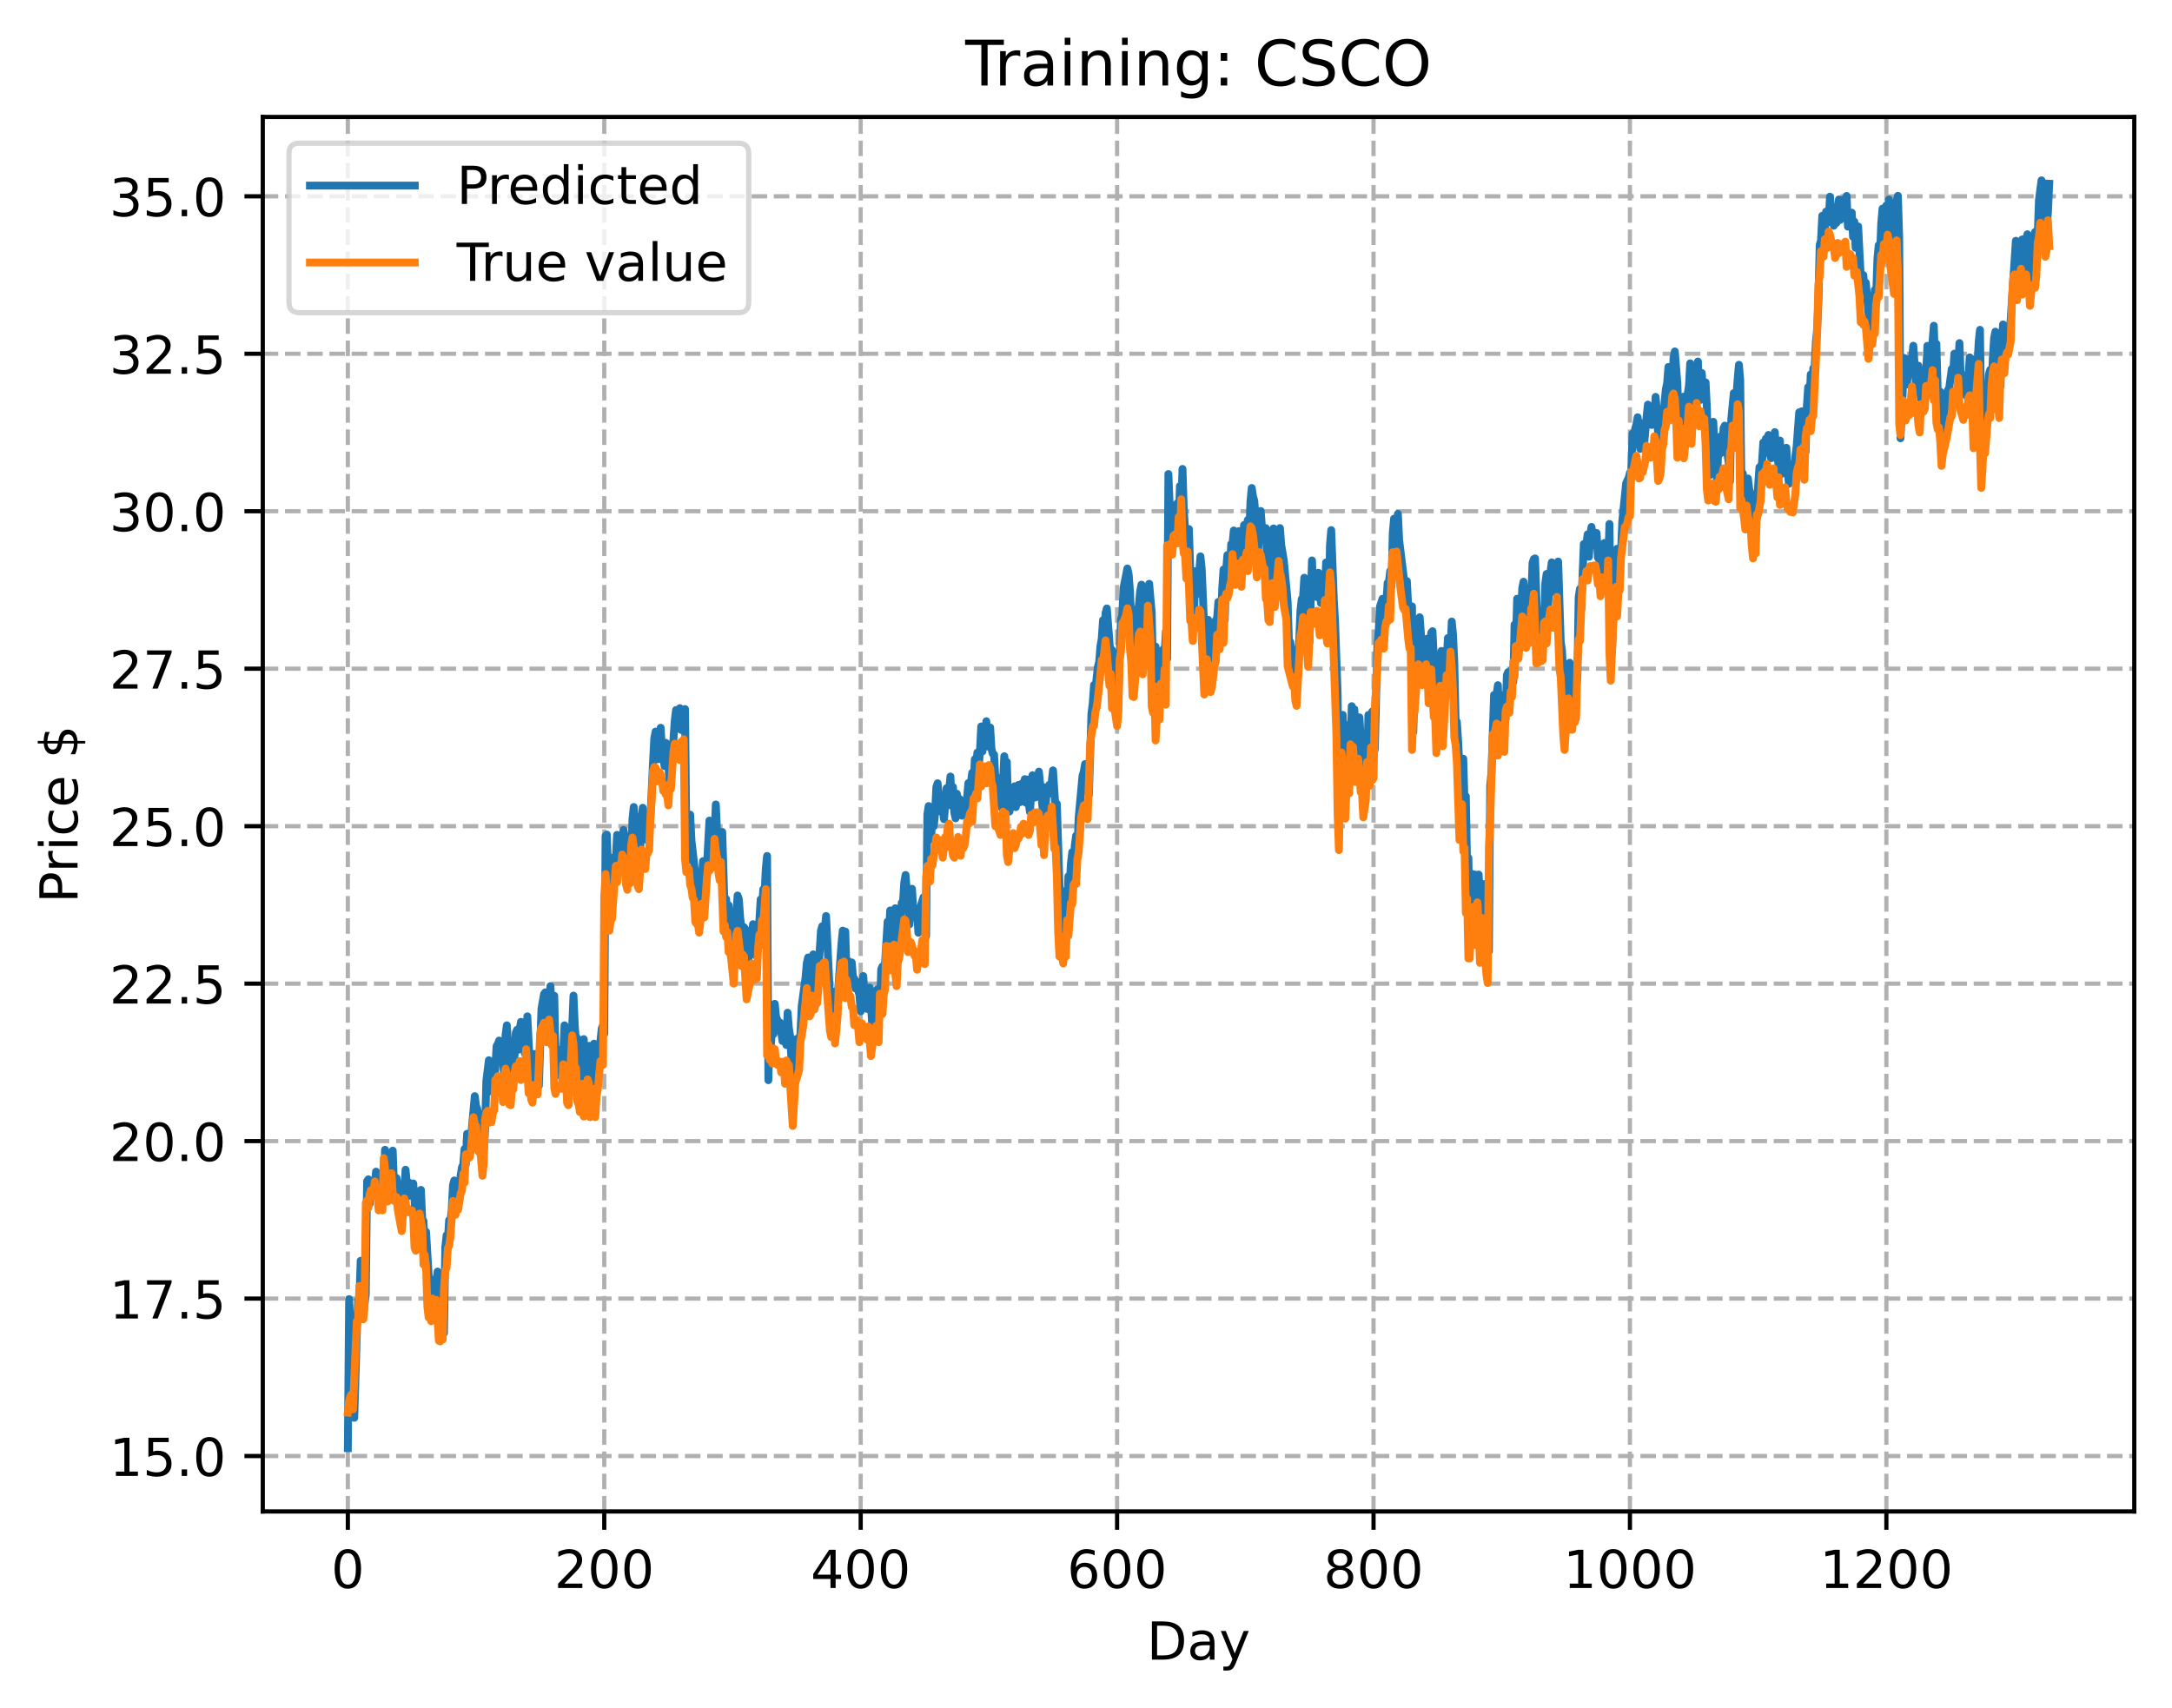 <?xml version="1.0" encoding="utf-8" standalone="no"?>
<!DOCTYPE svg PUBLIC "-//W3C//DTD SVG 1.1//EN"
  "http://www.w3.org/Graphics/SVG/1.1/DTD/svg11.dtd">
<!-- Created with matplotlib (https://matplotlib.org/) -->
<svg height="325.986pt" version="1.1" viewBox="0 0 414.464 325.986" width="414.464pt" xmlns="http://www.w3.org/2000/svg" xmlns:xlink="http://www.w3.org/1999/xlink">
 <defs>
  <style type="text/css">
*{stroke-linecap:butt;stroke-linejoin:round;}
  </style>
 </defs>
 <g id="figure_1">
  <g id="patch_1">
   <path d="M 0 325.986 
L 414.464 325.986 
L 414.464 0 
L 0 0 
z
" style="fill:#ffffff;"/>
  </g>
  <g id="axes_1">
   <g id="patch_2">
    <path d="M 50.144 288.43 
L 407.264 288.43 
L 407.264 22.318 
L 50.144 22.318 
z
" style="fill:#ffffff;"/>
   </g>
   <g id="matplotlib.axis_1">
    <g id="xtick_1">
     <g id="line2d_1">
      <path clip-path="url(#pb6186682f0)" d="M 66.376 288.43 
L 66.376 22.318 
" style="fill:none;stroke:#b0b0b0;stroke-dasharray:2.96,1.28;stroke-dashoffset:0;stroke-width:0.8;"/>
     </g>
     <g id="line2d_2">
      <defs>
       <path d="M 0 0 
L 0 3.5 
" id="md2a1edf54a" style="stroke:#000000;stroke-width:0.8;"/>
      </defs>
      <g>
       <use style="stroke:#000000;stroke-width:0.8;" x="66.376" xlink:href="#md2a1edf54a" y="288.43"/>
      </g>
     </g>
     <g id="text_1">
      <!-- 0 -->
      <defs>
       <path d="M 31.781 66.406 
Q 24.172 66.406 20.328 58.906 
Q 16.5 51.422 16.5 36.375 
Q 16.5 21.391 20.328 13.891 
Q 24.172 6.391 31.781 6.391 
Q 39.453 6.391 43.281 13.891 
Q 47.125 21.391 47.125 36.375 
Q 47.125 51.422 43.281 58.906 
Q 39.453 66.406 31.781 66.406 
z
M 31.781 74.219 
Q 44.047 74.219 50.516 64.516 
Q 56.984 54.828 56.984 36.375 
Q 56.984 17.969 50.516 8.266 
Q 44.047 -1.422 31.781 -1.422 
Q 19.531 -1.422 13.062 8.266 
Q 6.594 17.969 6.594 36.375 
Q 6.594 54.828 13.062 64.516 
Q 19.531 74.219 31.781 74.219 
z
" id="DejaVuSans-48"/>
      </defs>
      <g transform="translate(63.195 303.029)scale(0.1 -0.1)">
       <use xlink:href="#DejaVuSans-48"/>
      </g>
     </g>
    </g>
    <g id="xtick_2">
     <g id="line2d_3">
      <path clip-path="url(#pb6186682f0)" d="M 115.307 288.43 
L 115.307 22.318 
" style="fill:none;stroke:#b0b0b0;stroke-dasharray:2.96,1.28;stroke-dashoffset:0;stroke-width:0.8;"/>
     </g>
     <g id="line2d_4">
      <g>
       <use style="stroke:#000000;stroke-width:0.8;" x="115.307" xlink:href="#md2a1edf54a" y="288.43"/>
      </g>
     </g>
     <g id="text_2">
      <!-- 200 -->
      <defs>
       <path d="M 19.188 8.297 
L 53.609 8.297 
L 53.609 0 
L 7.328 0 
L 7.328 8.297 
Q 12.938 14.109 22.625 23.891 
Q 32.328 33.688 34.812 36.531 
Q 39.547 41.844 41.422 45.531 
Q 43.312 49.219 43.312 52.781 
Q 43.312 58.594 39.234 62.25 
Q 35.156 65.922 28.609 65.922 
Q 23.969 65.922 18.812 64.312 
Q 13.672 62.703 7.812 59.422 
L 7.812 69.391 
Q 13.766 71.781 18.938 73 
Q 24.125 74.219 28.422 74.219 
Q 39.75 74.219 46.484 68.547 
Q 53.219 62.891 53.219 53.422 
Q 53.219 48.922 51.531 44.891 
Q 49.859 40.875 45.406 35.406 
Q 44.188 33.984 37.641 27.219 
Q 31.109 20.453 19.188 8.297 
z
" id="DejaVuSans-50"/>
      </defs>
      <g transform="translate(105.763 303.029)scale(0.1 -0.1)">
       <use xlink:href="#DejaVuSans-50"/>
       <use x="63.623" xlink:href="#DejaVuSans-48"/>
       <use x="127.246" xlink:href="#DejaVuSans-48"/>
      </g>
     </g>
    </g>
    <g id="xtick_3">
     <g id="line2d_5">
      <path clip-path="url(#pb6186682f0)" d="M 164.238 288.43 
L 164.238 22.318 
" style="fill:none;stroke:#b0b0b0;stroke-dasharray:2.96,1.28;stroke-dashoffset:0;stroke-width:0.8;"/>
     </g>
     <g id="line2d_6">
      <g>
       <use style="stroke:#000000;stroke-width:0.8;" x="164.238" xlink:href="#md2a1edf54a" y="288.43"/>
      </g>
     </g>
     <g id="text_3">
      <!-- 400 -->
      <defs>
       <path d="M 37.797 64.312 
L 12.891 25.391 
L 37.797 25.391 
z
M 35.203 72.906 
L 47.609 72.906 
L 47.609 25.391 
L 58.016 25.391 
L 58.016 17.188 
L 47.609 17.188 
L 47.609 0 
L 37.797 0 
L 37.797 17.188 
L 4.891 17.188 
L 4.891 26.703 
z
" id="DejaVuSans-52"/>
      </defs>
      <g transform="translate(154.694 303.029)scale(0.1 -0.1)">
       <use xlink:href="#DejaVuSans-52"/>
       <use x="63.623" xlink:href="#DejaVuSans-48"/>
       <use x="127.246" xlink:href="#DejaVuSans-48"/>
      </g>
     </g>
    </g>
    <g id="xtick_4">
     <g id="line2d_7">
      <path clip-path="url(#pb6186682f0)" d="M 213.168 288.43 
L 213.168 22.318 
" style="fill:none;stroke:#b0b0b0;stroke-dasharray:2.96,1.28;stroke-dashoffset:0;stroke-width:0.8;"/>
     </g>
     <g id="line2d_8">
      <g>
       <use style="stroke:#000000;stroke-width:0.8;" x="213.168" xlink:href="#md2a1edf54a" y="288.43"/>
      </g>
     </g>
     <g id="text_4">
      <!-- 600 -->
      <defs>
       <path d="M 33.016 40.375 
Q 26.375 40.375 22.484 35.828 
Q 18.609 31.297 18.609 23.391 
Q 18.609 15.531 22.484 10.953 
Q 26.375 6.391 33.016 6.391 
Q 39.656 6.391 43.531 10.953 
Q 47.406 15.531 47.406 23.391 
Q 47.406 31.297 43.531 35.828 
Q 39.656 40.375 33.016 40.375 
z
M 52.594 71.297 
L 52.594 62.312 
Q 48.875 64.062 45.094 64.984 
Q 41.312 65.922 37.594 65.922 
Q 27.828 65.922 22.672 59.328 
Q 17.531 52.734 16.797 39.406 
Q 19.672 43.656 24.016 45.922 
Q 28.375 48.188 33.594 48.188 
Q 44.578 48.188 50.953 41.516 
Q 57.328 34.859 57.328 23.391 
Q 57.328 12.156 50.688 5.359 
Q 44.047 -1.422 33.016 -1.422 
Q 20.359 -1.422 13.672 8.266 
Q 6.984 17.969 6.984 36.375 
Q 6.984 53.656 15.188 63.938 
Q 23.391 74.219 37.203 74.219 
Q 40.922 74.219 44.703 73.484 
Q 48.484 72.75 52.594 71.297 
z
" id="DejaVuSans-54"/>
      </defs>
      <g transform="translate(203.625 303.029)scale(0.1 -0.1)">
       <use xlink:href="#DejaVuSans-54"/>
       <use x="63.623" xlink:href="#DejaVuSans-48"/>
       <use x="127.246" xlink:href="#DejaVuSans-48"/>
      </g>
     </g>
    </g>
    <g id="xtick_5">
     <g id="line2d_9">
      <path clip-path="url(#pb6186682f0)" d="M 262.099 288.43 
L 262.099 22.318 
" style="fill:none;stroke:#b0b0b0;stroke-dasharray:2.96,1.28;stroke-dashoffset:0;stroke-width:0.8;"/>
     </g>
     <g id="line2d_10">
      <g>
       <use style="stroke:#000000;stroke-width:0.8;" x="262.099" xlink:href="#md2a1edf54a" y="288.43"/>
      </g>
     </g>
     <g id="text_5">
      <!-- 800 -->
      <defs>
       <path d="M 31.781 34.625 
Q 24.75 34.625 20.719 30.859 
Q 16.703 27.094 16.703 20.516 
Q 16.703 13.922 20.719 10.156 
Q 24.75 6.391 31.781 6.391 
Q 38.812 6.391 42.859 10.172 
Q 46.922 13.969 46.922 20.516 
Q 46.922 27.094 42.891 30.859 
Q 38.875 34.625 31.781 34.625 
z
M 21.922 38.812 
Q 15.578 40.375 12.031 44.719 
Q 8.5 49.078 8.5 55.328 
Q 8.5 64.062 14.719 69.141 
Q 20.953 74.219 31.781 74.219 
Q 42.672 74.219 48.875 69.141 
Q 55.078 64.062 55.078 55.328 
Q 55.078 49.078 51.531 44.719 
Q 48 40.375 41.703 38.812 
Q 48.828 37.156 52.797 32.312 
Q 56.781 27.484 56.781 20.516 
Q 56.781 9.906 50.312 4.234 
Q 43.844 -1.422 31.781 -1.422 
Q 19.734 -1.422 13.25 4.234 
Q 6.781 9.906 6.781 20.516 
Q 6.781 27.484 10.781 32.312 
Q 14.797 37.156 21.922 38.812 
z
M 18.312 54.391 
Q 18.312 48.734 21.844 45.562 
Q 25.391 42.391 31.781 42.391 
Q 38.141 42.391 41.719 45.562 
Q 45.312 48.734 45.312 54.391 
Q 45.312 60.062 41.719 63.234 
Q 38.141 66.406 31.781 66.406 
Q 25.391 66.406 21.844 63.234 
Q 18.312 60.062 18.312 54.391 
z
" id="DejaVuSans-56"/>
      </defs>
      <g transform="translate(252.555 303.029)scale(0.1 -0.1)">
       <use xlink:href="#DejaVuSans-56"/>
       <use x="63.623" xlink:href="#DejaVuSans-48"/>
       <use x="127.246" xlink:href="#DejaVuSans-48"/>
      </g>
     </g>
    </g>
    <g id="xtick_6">
     <g id="line2d_11">
      <path clip-path="url(#pb6186682f0)" d="M 311.029 288.43 
L 311.029 22.318 
" style="fill:none;stroke:#b0b0b0;stroke-dasharray:2.96,1.28;stroke-dashoffset:0;stroke-width:0.8;"/>
     </g>
     <g id="line2d_12">
      <g>
       <use style="stroke:#000000;stroke-width:0.8;" x="311.029" xlink:href="#md2a1edf54a" y="288.43"/>
      </g>
     </g>
     <g id="text_6">
      <!-- 1000 -->
      <defs>
       <path d="M 12.406 8.297 
L 28.516 8.297 
L 28.516 63.922 
L 10.984 60.406 
L 10.984 69.391 
L 28.422 72.906 
L 38.281 72.906 
L 38.281 8.297 
L 54.391 8.297 
L 54.391 0 
L 12.406 0 
z
" id="DejaVuSans-49"/>
      </defs>
      <g transform="translate(298.304 303.029)scale(0.1 -0.1)">
       <use xlink:href="#DejaVuSans-49"/>
       <use x="63.623" xlink:href="#DejaVuSans-48"/>
       <use x="127.246" xlink:href="#DejaVuSans-48"/>
       <use x="190.869" xlink:href="#DejaVuSans-48"/>
      </g>
     </g>
    </g>
    <g id="xtick_7">
     <g id="line2d_13">
      <path clip-path="url(#pb6186682f0)" d="M 359.96 288.43 
L 359.96 22.318 
" style="fill:none;stroke:#b0b0b0;stroke-dasharray:2.96,1.28;stroke-dashoffset:0;stroke-width:0.8;"/>
     </g>
     <g id="line2d_14">
      <g>
       <use style="stroke:#000000;stroke-width:0.8;" x="359.96" xlink:href="#md2a1edf54a" y="288.43"/>
      </g>
     </g>
     <g id="text_7">
      <!-- 1200 -->
      <g transform="translate(347.235 303.029)scale(0.1 -0.1)">
       <use xlink:href="#DejaVuSans-49"/>
       <use x="63.623" xlink:href="#DejaVuSans-50"/>
       <use x="127.246" xlink:href="#DejaVuSans-48"/>
       <use x="190.869" xlink:href="#DejaVuSans-48"/>
      </g>
     </g>
    </g>
    <g id="text_8">
     <!-- Day -->
     <defs>
      <path d="M 19.672 64.797 
L 19.672 8.109 
L 31.594 8.109 
Q 46.688 8.109 53.688 14.938 
Q 60.688 21.781 60.688 36.531 
Q 60.688 51.172 53.688 57.984 
Q 46.688 64.797 31.594 64.797 
z
M 9.812 72.906 
L 30.078 72.906 
Q 51.266 72.906 61.172 64.094 
Q 71.094 55.281 71.094 36.531 
Q 71.094 17.672 61.125 8.828 
Q 51.172 0 30.078 0 
L 9.812 0 
z
" id="DejaVuSans-68"/>
      <path d="M 34.281 27.484 
Q 23.391 27.484 19.188 25 
Q 14.984 22.516 14.984 16.5 
Q 14.984 11.719 18.141 8.906 
Q 21.297 6.109 26.703 6.109 
Q 34.188 6.109 38.703 11.406 
Q 43.219 16.703 43.219 25.484 
L 43.219 27.484 
z
M 52.203 31.203 
L 52.203 0 
L 43.219 0 
L 43.219 8.297 
Q 40.141 3.328 35.547 0.953 
Q 30.953 -1.422 24.312 -1.422 
Q 15.922 -1.422 10.953 3.297 
Q 6 8.016 6 15.922 
Q 6 25.141 12.172 29.828 
Q 18.359 34.516 30.609 34.516 
L 43.219 34.516 
L 43.219 35.406 
Q 43.219 41.609 39.141 45 
Q 35.062 48.391 27.688 48.391 
Q 23 48.391 18.547 47.266 
Q 14.109 46.141 10.016 43.891 
L 10.016 52.203 
Q 14.938 54.109 19.578 55.047 
Q 24.219 56 28.609 56 
Q 40.484 56 46.344 49.844 
Q 52.203 43.703 52.203 31.203 
z
" id="DejaVuSans-97"/>
      <path d="M 32.172 -5.078 
Q 28.375 -14.844 24.75 -17.812 
Q 21.141 -20.797 15.094 -20.797 
L 7.906 -20.797 
L 7.906 -13.281 
L 13.188 -13.281 
Q 16.891 -13.281 18.938 -11.516 
Q 21 -9.766 23.484 -3.219 
L 25.094 0.875 
L 2.984 54.688 
L 12.5 54.688 
L 29.594 11.922 
L 46.688 54.688 
L 56.203 54.688 
z
" id="DejaVuSans-121"/>
     </defs>
     <g transform="translate(218.83 316.707)scale(0.1 -0.1)">
      <use xlink:href="#DejaVuSans-68"/>
      <use x="77.002" xlink:href="#DejaVuSans-97"/>
      <use x="138.281" xlink:href="#DejaVuSans-121"/>
     </g>
    </g>
   </g>
   <g id="matplotlib.axis_2">
    <g id="ytick_1">
     <g id="line2d_15">
      <path clip-path="url(#pb6186682f0)" d="M 50.144 277.853 
L 407.264 277.853 
" style="fill:none;stroke:#b0b0b0;stroke-dasharray:2.96,1.28;stroke-dashoffset:0;stroke-width:0.8;"/>
     </g>
     <g id="line2d_16">
      <defs>
       <path d="M 0 0 
L -3.5 0 
" id="m1306ebae4a" style="stroke:#000000;stroke-width:0.8;"/>
      </defs>
      <g>
       <use style="stroke:#000000;stroke-width:0.8;" x="50.144" xlink:href="#m1306ebae4a" y="277.853"/>
      </g>
     </g>
     <g id="text_9">
      <!-- 15.0 -->
      <defs>
       <path d="M 10.797 72.906 
L 49.516 72.906 
L 49.516 64.594 
L 19.828 64.594 
L 19.828 46.734 
Q 21.969 47.469 24.109 47.828 
Q 26.266 48.188 28.422 48.188 
Q 40.625 48.188 47.75 41.5 
Q 54.891 34.812 54.891 23.391 
Q 54.891 11.625 47.562 5.094 
Q 40.234 -1.422 26.906 -1.422 
Q 22.312 -1.422 17.547 -0.641 
Q 12.797 0.141 7.719 1.703 
L 7.719 11.625 
Q 12.109 9.234 16.797 8.062 
Q 21.484 6.891 26.703 6.891 
Q 35.156 6.891 40.078 11.328 
Q 45.016 15.766 45.016 23.391 
Q 45.016 31 40.078 35.438 
Q 35.156 39.891 26.703 39.891 
Q 22.75 39.891 18.812 39.016 
Q 14.891 38.141 10.797 36.281 
z
" id="DejaVuSans-53"/>
       <path d="M 10.688 12.406 
L 21 12.406 
L 21 0 
L 10.688 0 
z
" id="DejaVuSans-46"/>
      </defs>
      <g transform="translate(20.878 281.652)scale(0.1 -0.1)">
       <use xlink:href="#DejaVuSans-49"/>
       <use x="63.623" xlink:href="#DejaVuSans-53"/>
       <use x="127.246" xlink:href="#DejaVuSans-46"/>
       <use x="159.033" xlink:href="#DejaVuSans-48"/>
      </g>
     </g>
    </g>
    <g id="ytick_2">
     <g id="line2d_17">
      <path clip-path="url(#pb6186682f0)" d="M 50.144 247.804 
L 407.264 247.804 
" style="fill:none;stroke:#b0b0b0;stroke-dasharray:2.96,1.28;stroke-dashoffset:0;stroke-width:0.8;"/>
     </g>
     <g id="line2d_18">
      <g>
       <use style="stroke:#000000;stroke-width:0.8;" x="50.144" xlink:href="#m1306ebae4a" y="247.804"/>
      </g>
     </g>
     <g id="text_10">
      <!-- 17.5 -->
      <defs>
       <path d="M 8.203 72.906 
L 55.078 72.906 
L 55.078 68.703 
L 28.609 0 
L 18.312 0 
L 43.219 64.594 
L 8.203 64.594 
z
" id="DejaVuSans-55"/>
      </defs>
      <g transform="translate(20.878 251.603)scale(0.1 -0.1)">
       <use xlink:href="#DejaVuSans-49"/>
       <use x="63.623" xlink:href="#DejaVuSans-55"/>
       <use x="127.246" xlink:href="#DejaVuSans-46"/>
       <use x="159.033" xlink:href="#DejaVuSans-53"/>
      </g>
     </g>
    </g>
    <g id="ytick_3">
     <g id="line2d_19">
      <path clip-path="url(#pb6186682f0)" d="M 50.144 217.755 
L 407.264 217.755 
" style="fill:none;stroke:#b0b0b0;stroke-dasharray:2.96,1.28;stroke-dashoffset:0;stroke-width:0.8;"/>
     </g>
     <g id="line2d_20">
      <g>
       <use style="stroke:#000000;stroke-width:0.8;" x="50.144" xlink:href="#m1306ebae4a" y="217.755"/>
      </g>
     </g>
     <g id="text_11">
      <!-- 20.0 -->
      <g transform="translate(20.878 221.554)scale(0.1 -0.1)">
       <use xlink:href="#DejaVuSans-50"/>
       <use x="63.623" xlink:href="#DejaVuSans-48"/>
       <use x="127.246" xlink:href="#DejaVuSans-46"/>
       <use x="159.033" xlink:href="#DejaVuSans-48"/>
      </g>
     </g>
    </g>
    <g id="ytick_4">
     <g id="line2d_21">
      <path clip-path="url(#pb6186682f0)" d="M 50.144 187.706 
L 407.264 187.706 
" style="fill:none;stroke:#b0b0b0;stroke-dasharray:2.96,1.28;stroke-dashoffset:0;stroke-width:0.8;"/>
     </g>
     <g id="line2d_22">
      <g>
       <use style="stroke:#000000;stroke-width:0.8;" x="50.144" xlink:href="#m1306ebae4a" y="187.706"/>
      </g>
     </g>
     <g id="text_12">
      <!-- 22.5 -->
      <g transform="translate(20.878 191.505)scale(0.1 -0.1)">
       <use xlink:href="#DejaVuSans-50"/>
       <use x="63.623" xlink:href="#DejaVuSans-50"/>
       <use x="127.246" xlink:href="#DejaVuSans-46"/>
       <use x="159.033" xlink:href="#DejaVuSans-53"/>
      </g>
     </g>
    </g>
    <g id="ytick_5">
     <g id="line2d_23">
      <path clip-path="url(#pb6186682f0)" d="M 50.144 157.656 
L 407.264 157.656 
" style="fill:none;stroke:#b0b0b0;stroke-dasharray:2.96,1.28;stroke-dashoffset:0;stroke-width:0.8;"/>
     </g>
     <g id="line2d_24">
      <g>
       <use style="stroke:#000000;stroke-width:0.8;" x="50.144" xlink:href="#m1306ebae4a" y="157.656"/>
      </g>
     </g>
     <g id="text_13">
      <!-- 25.0 -->
      <g transform="translate(20.878 161.456)scale(0.1 -0.1)">
       <use xlink:href="#DejaVuSans-50"/>
       <use x="63.623" xlink:href="#DejaVuSans-53"/>
       <use x="127.246" xlink:href="#DejaVuSans-46"/>
       <use x="159.033" xlink:href="#DejaVuSans-48"/>
      </g>
     </g>
    </g>
    <g id="ytick_6">
     <g id="line2d_25">
      <path clip-path="url(#pb6186682f0)" d="M 50.144 127.607 
L 407.264 127.607 
" style="fill:none;stroke:#b0b0b0;stroke-dasharray:2.96,1.28;stroke-dashoffset:0;stroke-width:0.8;"/>
     </g>
     <g id="line2d_26">
      <g>
       <use style="stroke:#000000;stroke-width:0.8;" x="50.144" xlink:href="#m1306ebae4a" y="127.607"/>
      </g>
     </g>
     <g id="text_14">
      <!-- 27.5 -->
      <g transform="translate(20.878 131.407)scale(0.1 -0.1)">
       <use xlink:href="#DejaVuSans-50"/>
       <use x="63.623" xlink:href="#DejaVuSans-55"/>
       <use x="127.246" xlink:href="#DejaVuSans-46"/>
       <use x="159.033" xlink:href="#DejaVuSans-53"/>
      </g>
     </g>
    </g>
    <g id="ytick_7">
     <g id="line2d_27">
      <path clip-path="url(#pb6186682f0)" d="M 50.144 97.558 
L 407.264 97.558 
" style="fill:none;stroke:#b0b0b0;stroke-dasharray:2.96,1.28;stroke-dashoffset:0;stroke-width:0.8;"/>
     </g>
     <g id="line2d_28">
      <g>
       <use style="stroke:#000000;stroke-width:0.8;" x="50.144" xlink:href="#m1306ebae4a" y="97.558"/>
      </g>
     </g>
     <g id="text_15">
      <!-- 30.0 -->
      <defs>
       <path d="M 40.578 39.312 
Q 47.656 37.797 51.625 33 
Q 55.609 28.219 55.609 21.188 
Q 55.609 10.406 48.188 4.484 
Q 40.766 -1.422 27.094 -1.422 
Q 22.516 -1.422 17.656 -0.516 
Q 12.797 0.391 7.625 2.203 
L 7.625 11.719 
Q 11.719 9.328 16.594 8.109 
Q 21.484 6.891 26.812 6.891 
Q 36.078 6.891 40.938 10.547 
Q 45.797 14.203 45.797 21.188 
Q 45.797 27.641 41.281 31.266 
Q 36.766 34.906 28.719 34.906 
L 20.219 34.906 
L 20.219 43.016 
L 29.109 43.016 
Q 36.375 43.016 40.234 45.922 
Q 44.094 48.828 44.094 54.297 
Q 44.094 59.906 40.109 62.906 
Q 36.141 65.922 28.719 65.922 
Q 24.656 65.922 20.016 65.031 
Q 15.375 64.156 9.812 62.312 
L 9.812 71.094 
Q 15.438 72.656 20.344 73.438 
Q 25.25 74.219 29.594 74.219 
Q 40.828 74.219 47.359 69.109 
Q 53.906 64.016 53.906 55.328 
Q 53.906 49.266 50.438 45.094 
Q 46.969 40.922 40.578 39.312 
z
" id="DejaVuSans-51"/>
      </defs>
      <g transform="translate(20.878 101.358)scale(0.1 -0.1)">
       <use xlink:href="#DejaVuSans-51"/>
       <use x="63.623" xlink:href="#DejaVuSans-48"/>
       <use x="127.246" xlink:href="#DejaVuSans-46"/>
       <use x="159.033" xlink:href="#DejaVuSans-48"/>
      </g>
     </g>
    </g>
    <g id="ytick_8">
     <g id="line2d_29">
      <path clip-path="url(#pb6186682f0)" d="M 50.144 67.509 
L 407.264 67.509 
" style="fill:none;stroke:#b0b0b0;stroke-dasharray:2.96,1.28;stroke-dashoffset:0;stroke-width:0.8;"/>
     </g>
     <g id="line2d_30">
      <g>
       <use style="stroke:#000000;stroke-width:0.8;" x="50.144" xlink:href="#m1306ebae4a" y="67.509"/>
      </g>
     </g>
     <g id="text_16">
      <!-- 32.5 -->
      <g transform="translate(20.878 71.309)scale(0.1 -0.1)">
       <use xlink:href="#DejaVuSans-51"/>
       <use x="63.623" xlink:href="#DejaVuSans-50"/>
       <use x="127.246" xlink:href="#DejaVuSans-46"/>
       <use x="159.033" xlink:href="#DejaVuSans-53"/>
      </g>
     </g>
    </g>
    <g id="ytick_9">
     <g id="line2d_31">
      <path clip-path="url(#pb6186682f0)" d="M 50.144 37.46 
L 407.264 37.46 
" style="fill:none;stroke:#b0b0b0;stroke-dasharray:2.96,1.28;stroke-dashoffset:0;stroke-width:0.8;"/>
     </g>
     <g id="line2d_32">
      <g>
       <use style="stroke:#000000;stroke-width:0.8;" x="50.144" xlink:href="#m1306ebae4a" y="37.46"/>
      </g>
     </g>
     <g id="text_17">
      <!-- 35.0 -->
      <g transform="translate(20.878 41.259)scale(0.1 -0.1)">
       <use xlink:href="#DejaVuSans-51"/>
       <use x="63.623" xlink:href="#DejaVuSans-53"/>
       <use x="127.246" xlink:href="#DejaVuSans-46"/>
       <use x="159.033" xlink:href="#DejaVuSans-48"/>
      </g>
     </g>
    </g>
    <g id="text_18">
     <!-- Price $ -->
     <defs>
      <path d="M 19.672 64.797 
L 19.672 37.406 
L 32.078 37.406 
Q 38.969 37.406 42.719 40.969 
Q 46.484 44.531 46.484 51.125 
Q 46.484 57.672 42.719 61.234 
Q 38.969 64.797 32.078 64.797 
z
M 9.812 72.906 
L 32.078 72.906 
Q 44.344 72.906 50.609 67.359 
Q 56.891 61.812 56.891 51.125 
Q 56.891 40.328 50.609 34.812 
Q 44.344 29.297 32.078 29.297 
L 19.672 29.297 
L 19.672 0 
L 9.812 0 
z
" id="DejaVuSans-80"/>
      <path d="M 41.109 46.297 
Q 39.594 47.172 37.812 47.578 
Q 36.031 48 33.891 48 
Q 26.266 48 22.188 43.047 
Q 18.109 38.094 18.109 28.812 
L 18.109 0 
L 9.078 0 
L 9.078 54.688 
L 18.109 54.688 
L 18.109 46.188 
Q 20.953 51.172 25.484 53.578 
Q 30.031 56 36.531 56 
Q 37.453 56 38.578 55.875 
Q 39.703 55.766 41.062 55.516 
z
" id="DejaVuSans-114"/>
      <path d="M 9.422 54.688 
L 18.406 54.688 
L 18.406 0 
L 9.422 0 
z
M 9.422 75.984 
L 18.406 75.984 
L 18.406 64.594 
L 9.422 64.594 
z
" id="DejaVuSans-105"/>
      <path d="M 48.781 52.594 
L 48.781 44.188 
Q 44.969 46.297 41.141 47.344 
Q 37.312 48.391 33.406 48.391 
Q 24.656 48.391 19.812 42.844 
Q 14.984 37.312 14.984 27.297 
Q 14.984 17.281 19.812 11.734 
Q 24.656 6.203 33.406 6.203 
Q 37.312 6.203 41.141 7.25 
Q 44.969 8.297 48.781 10.406 
L 48.781 2.094 
Q 45.016 0.344 40.984 -0.531 
Q 36.969 -1.422 32.422 -1.422 
Q 20.062 -1.422 12.781 6.344 
Q 5.516 14.109 5.516 27.297 
Q 5.516 40.672 12.859 48.328 
Q 20.219 56 33.016 56 
Q 37.156 56 41.109 55.141 
Q 45.062 54.297 48.781 52.594 
z
" id="DejaVuSans-99"/>
      <path d="M 56.203 29.594 
L 56.203 25.203 
L 14.891 25.203 
Q 15.484 15.922 20.484 11.062 
Q 25.484 6.203 34.422 6.203 
Q 39.594 6.203 44.453 7.469 
Q 49.312 8.734 54.109 11.281 
L 54.109 2.781 
Q 49.266 0.734 44.188 -0.344 
Q 39.109 -1.422 33.891 -1.422 
Q 20.797 -1.422 13.156 6.188 
Q 5.516 13.812 5.516 26.812 
Q 5.516 40.234 12.766 48.109 
Q 20.016 56 32.328 56 
Q 43.359 56 49.781 48.891 
Q 56.203 41.797 56.203 29.594 
z
M 47.219 32.234 
Q 47.125 39.594 43.094 43.984 
Q 39.062 48.391 32.422 48.391 
Q 24.906 48.391 20.391 44.141 
Q 15.875 39.891 15.188 32.172 
z
" id="DejaVuSans-101"/>
      <path id="DejaVuSans-32"/>
      <path d="M 33.797 -14.703 
L 28.906 -14.703 
L 28.859 0 
Q 23.734 0.094 18.609 1.188 
Q 13.484 2.297 8.297 4.5 
L 8.297 13.281 
Q 13.281 10.156 18.375 8.562 
Q 23.484 6.984 28.906 6.938 
L 28.906 29.203 
Q 18.109 30.953 13.203 35.156 
Q 8.297 39.359 8.297 46.688 
Q 8.297 54.641 13.625 59.219 
Q 18.953 63.812 28.906 64.5 
L 28.906 75.984 
L 33.797 75.984 
L 33.797 64.656 
Q 38.328 64.453 42.578 63.688 
Q 46.828 62.938 50.875 61.625 
L 50.875 53.078 
Q 46.828 55.125 42.547 56.25 
Q 38.281 57.375 33.797 57.562 
L 33.797 36.719 
Q 44.875 35.016 50.094 30.609 
Q 55.328 26.219 55.328 18.609 
Q 55.328 10.359 49.781 5.594 
Q 44.234 0.828 33.797 0.094 
z
M 28.906 37.594 
L 28.906 57.625 
Q 23.25 56.984 20.266 54.391 
Q 17.281 51.812 17.281 47.516 
Q 17.281 43.312 20.031 40.969 
Q 22.797 38.625 28.906 37.594 
z
M 33.797 28.219 
L 33.797 7.078 
Q 39.984 7.906 43.141 10.594 
Q 46.297 13.281 46.297 17.672 
Q 46.297 21.969 43.281 24.5 
Q 40.281 27.047 33.797 28.219 
z
" id="DejaVuSans-36"/>
     </defs>
     <g transform="translate(14.798 172.342)rotate(-90)scale(0.1 -0.1)">
      <use xlink:href="#DejaVuSans-80"/>
      <use x="58.553" xlink:href="#DejaVuSans-114"/>
      <use x="99.666" xlink:href="#DejaVuSans-105"/>
      <use x="127.449" xlink:href="#DejaVuSans-99"/>
      <use x="182.43" xlink:href="#DejaVuSans-101"/>
      <use x="243.953" xlink:href="#DejaVuSans-32"/>
      <use x="275.74" xlink:href="#DejaVuSans-36"/>
     </g>
    </g>
   </g>
   <g id="line2d_33">
    <path clip-path="url(#pb6186682f0)" d="M 66.376 276.334 
L 66.621 247.911 
L 67.6 270.561 
L 68.089 254.424 
L 68.334 248.113 
L 68.578 248.027 
L 68.823 240.588 
L 69.068 244.492 
L 69.557 248.886 
L 69.802 247.045 
L 70.046 225.408 
L 70.291 225.045 
L 70.536 229.744 
L 70.78 225.887 
L 71.025 225.636 
L 71.27 227.46 
L 71.514 226.149 
L 71.759 223.581 
L 72.003 226.243 
L 72.248 226.611 
L 72.493 230.061 
L 72.737 225.506 
L 72.982 228 
L 73.227 228.667 
L 73.471 219.414 
L 74.205 227.201 
L 74.695 220.712 
L 74.939 219.573 
L 75.184 226.39 
L 75.429 227.043 
L 75.673 224.81 
L 76.163 228.234 
L 76.407 229.79 
L 76.652 230.44 
L 76.897 231.931 
L 77.386 223.216 
L 77.875 228.29 
L 78.12 225.709 
L 78.364 227.389 
L 78.609 227.828 
L 78.854 225.838 
L 79.098 228.799 
L 79.343 233.701 
L 79.588 235.164 
L 80.322 227.07 
L 80.566 232.594 
L 80.811 233.019 
L 81.056 238.11 
L 81.3 235.062 
L 82.034 247.244 
L 82.279 245.652 
L 82.524 249.197 
L 82.768 244.197 
L 83.013 246.708 
L 83.502 242.652 
L 83.991 251.495 
L 84.236 253.501 
L 84.481 251.331 
L 84.725 254.374 
L 84.97 237.987 
L 85.215 235.734 
L 85.459 236.699 
L 85.704 232.85 
L 85.949 233.117 
L 86.193 230.991 
L 86.438 226.15 
L 86.683 225.266 
L 87.172 229.922 
L 87.417 226.378 
L 87.661 228.202 
L 87.906 224.312 
L 88.151 222.728 
L 88.395 222.28 
L 88.64 219.275 
L 88.885 222.21 
L 89.129 216.361 
L 89.619 218.2 
L 89.863 217.311 
L 90.352 211.862 
L 90.597 209.176 
L 90.842 211.06 
L 91.086 211.675 
L 91.331 215.425 
L 91.576 217.068 
L 91.82 212.638 
L 92.065 217.45 
L 92.31 219.31 
L 92.554 215.977 
L 92.799 206.29 
L 93.288 202.319 
L 93.533 208.025 
L 93.778 208.274 
L 94.022 207.716 
L 94.512 204.023 
L 94.756 199.634 
L 95.001 199.222 
L 95.246 198.57 
L 95.49 201.382 
L 95.735 199.284 
L 96.224 205.495 
L 96.469 197.588 
L 96.713 195.657 
L 97.203 203.369 
L 97.447 204.854 
L 97.692 204.827 
L 97.937 200.377 
L 98.181 201.513 
L 98.426 197.074 
L 98.671 196.505 
L 98.915 200.324 
L 99.16 196.509 
L 99.405 194.996 
L 99.649 199.165 
L 99.894 195.251 
L 100.139 200.993 
L 100.383 198.703 
L 100.628 193.946 
L 101.117 203.498 
L 101.362 201.006 
L 101.607 204.248 
L 101.851 205.978 
L 102.096 201.126 
L 102.585 205.681 
L 102.83 207.173 
L 103.319 192.556 
L 103.808 189.704 
L 104.053 189.37 
L 104.298 193.208 
L 104.542 194.679 
L 104.787 192.438 
L 105.032 188.176 
L 105.276 192.645 
L 105.521 195.011 
L 105.766 190.022 
L 106.01 201.458 
L 106.255 202.922 
L 106.5 201.012 
L 106.989 205.336 
L 107.234 200.208 
L 107.478 201.063 
L 107.723 195.66 
L 107.967 197.677 
L 108.212 201.645 
L 108.457 210.804 
L 108.701 207.48 
L 109.435 189.987 
L 109.68 195.752 
L 109.925 198.796 
L 110.169 198.119 
L 110.414 203.331 
L 110.659 204.263 
L 110.903 208.166 
L 111.148 205.255 
L 111.393 198.292 
L 111.637 209.613 
L 111.882 202.628 
L 112.127 202.058 
L 112.371 199.574 
L 112.616 200.536 
L 112.861 207.077 
L 113.35 199.156 
L 113.839 207.903 
L 114.328 201.09 
L 114.818 196.302 
L 115.062 195.647 
L 115.307 197.23 
L 115.552 159.516 
L 115.796 159.268 
L 116.041 166.22 
L 116.286 163.549 
L 116.53 171.269 
L 116.775 170.072 
L 117.02 169.48 
L 117.264 164.699 
L 117.509 164.16 
L 117.754 159.313 
L 117.998 163.062 
L 118.243 159.876 
L 118.488 162.294 
L 118.732 161.991 
L 118.977 158.365 
L 119.466 161.133 
L 119.711 164.652 
L 119.955 164.995 
L 120.2 160.674 
L 120.445 164.661 
L 120.689 156.285 
L 120.934 153.997 
L 121.423 161.418 
L 121.668 159.964 
L 121.913 164.49 
L 122.157 162.041 
L 122.402 156.602 
L 122.647 154.141 
L 122.891 159.812 
L 123.136 158.144 
L 123.381 160.262 
L 123.625 155.499 
L 123.87 158.897 
L 124.115 156.025 
L 124.604 145.586 
L 124.849 140.91 
L 125.093 139.611 
L 125.338 143.351 
L 125.583 144.886 
L 125.827 143.07 
L 126.072 138.872 
L 126.316 143.163 
L 126.561 144.255 
L 126.806 146.2 
L 127.05 141.753 
L 127.295 146.013 
L 127.54 145.859 
L 127.784 150.299 
L 128.029 143.175 
L 128.274 144.361 
L 128.763 137.427 
L 129.008 135.482 
L 129.252 138.061 
L 129.497 138.323 
L 129.742 135.137 
L 129.986 139.296 
L 130.231 136.722 
L 130.476 137.991 
L 130.72 135.308 
L 130.965 159.395 
L 131.21 164.227 
L 131.699 155.453 
L 131.943 160.388 
L 132.677 166.83 
L 132.922 170.814 
L 133.167 171.516 
L 133.411 169.299 
L 133.656 172.891 
L 134.145 164.327 
L 134.39 168.254 
L 134.635 170.102 
L 135.369 156.592 
L 135.613 159.913 
L 136.103 157.203 
L 136.347 159.409 
L 136.592 153.51 
L 136.837 158.979 
L 137.081 158.747 
L 137.326 162.507 
L 137.571 164.477 
L 137.815 158.749 
L 138.304 174.549 
L 138.549 171.553 
L 138.794 174.741 
L 139.038 172.745 
L 139.283 176.267 
L 139.528 174.017 
L 139.772 178.14 
L 140.017 179.046 
L 140.262 182.241 
L 140.506 174.392 
L 140.751 170.884 
L 140.996 171.647 
L 141.24 175.146 
L 141.485 177.02 
L 141.73 180.367 
L 141.974 176.941 
L 142.219 177.338 
L 142.464 179.747 
L 142.708 185.129 
L 142.953 180.534 
L 143.198 178.109 
L 143.442 179.303 
L 143.687 176.362 
L 144.176 182.315 
L 144.665 179.386 
L 145.155 171.625 
L 145.399 173.796 
L 145.644 169.708 
L 145.889 170.753 
L 146.133 165.695 
L 146.378 163.345 
L 146.623 206.13 
L 146.867 196.265 
L 147.112 199.333 
L 147.357 195.15 
L 147.601 197.34 
L 147.846 191.558 
L 148.091 194.052 
L 148.335 194.583 
L 148.58 196.299 
L 148.825 195.129 
L 149.314 198.66 
L 149.559 196.113 
L 149.803 197.238 
L 150.048 199.424 
L 150.292 193.252 
L 150.537 196.218 
L 150.782 197.83 
L 151.271 206.665 
L 151.516 208.959 
L 152.005 198.266 
L 152.25 199.268 
L 152.494 199.138 
L 152.739 197.203 
L 152.984 191.988 
L 153.718 186.507 
L 153.962 183.738 
L 154.207 182.711 
L 154.452 188.696 
L 154.696 189.586 
L 154.941 187.65 
L 155.186 182.115 
L 155.675 187.462 
L 155.919 184.625 
L 156.164 185.548 
L 156.653 177.602 
L 156.898 176.756 
L 157.143 180.406 
L 157.632 174.798 
L 158.366 190.058 
L 158.611 193.272 
L 158.855 194.556 
L 159.1 189.259 
L 159.345 192.787 
L 159.589 193.795 
L 160.568 180.161 
L 160.813 177.59 
L 161.057 179.777 
L 161.302 177.761 
L 161.546 186.546 
L 161.791 183.318 
L 162.036 186.051 
L 162.28 186.361 
L 162.525 183.656 
L 162.77 186.466 
L 163.014 186.745 
L 163.259 188.638 
L 163.504 187.338 
L 163.748 188.988 
L 163.993 189.816 
L 164.238 192.998 
L 164.727 186.251 
L 164.972 189.912 
L 165.216 190.069 
L 165.461 192.534 
L 165.706 192.204 
L 165.95 188.453 
L 166.44 195.511 
L 166.684 193.538 
L 166.929 192.516 
L 167.174 189.879 
L 167.418 188.775 
L 167.663 192.196 
L 167.907 193.074 
L 168.152 184.945 
L 168.397 184.421 
L 168.641 187.717 
L 169.375 175.872 
L 169.62 178.404 
L 169.865 173.74 
L 170.109 179.245 
L 170.354 176.826 
L 170.599 176.469 
L 170.843 173.317 
L 171.088 179.611 
L 171.333 181.721 
L 171.577 177.038 
L 171.822 175.475 
L 172.067 172.293 
L 172.311 172.058 
L 172.556 168.357 
L 172.801 166.969 
L 173.045 170.071 
L 173.29 171.471 
L 173.534 176.409 
L 174.024 169.61 
L 174.268 173.481 
L 174.513 174.88 
L 174.758 174.118 
L 175.002 173.94 
L 175.247 177.996 
L 175.736 172.77 
L 176.226 171.228 
L 176.47 176.117 
L 176.715 178.651 
L 176.96 155.42 
L 177.204 153.822 
L 177.449 160.221 
L 177.694 159.865 
L 177.938 154.633 
L 178.183 157.661 
L 178.428 155.251 
L 178.672 150.219 
L 178.917 149.464 
L 179.406 154.807 
L 179.651 154.456 
L 179.895 154.491 
L 180.14 156.331 
L 180.629 150.401 
L 180.874 153.235 
L 181.363 148.179 
L 181.608 153.781 
L 181.853 150.181 
L 182.097 155.046 
L 182.342 156.162 
L 182.587 151.471 
L 182.831 153.041 
L 183.076 152.444 
L 183.321 154.814 
L 183.565 155.664 
L 183.81 152.837 
L 184.055 155.026 
L 184.544 152.092 
L 184.789 149.431 
L 185.033 151.192 
L 185.522 147.456 
L 185.767 150.187 
L 186.012 144.894 
L 186.256 146.189 
L 186.501 143.607 
L 186.746 146.576 
L 186.99 143.511 
L 187.235 138.63 
L 187.48 143.389 
L 187.724 139.088 
L 187.969 140.441 
L 188.214 137.625 
L 188.458 142.447 
L 188.703 139.649 
L 188.948 138.823 
L 189.192 142.914 
L 189.437 143.827 
L 189.682 143.983 
L 189.926 148.323 
L 190.171 150.481 
L 190.416 148.454 
L 190.66 151.969 
L 191.15 154.129 
L 191.639 144.31 
L 191.883 146.822 
L 192.128 145.415 
L 192.373 154.324 
L 192.617 154.873 
L 193.351 151.687 
L 193.596 150.045 
L 193.841 154.015 
L 194.085 152.566 
L 194.33 149.788 
L 194.575 153.107 
L 195.064 149.465 
L 195.309 152.952 
L 195.553 148.68 
L 195.798 153.192 
L 196.043 148.755 
L 196.287 153.107 
L 196.532 154.941 
L 197.021 147.931 
L 197.51 152.191 
L 197.755 149.052 
L 198 149.458 
L 198.244 147.24 
L 198.978 154.493 
L 199.223 150.236 
L 199.468 155.418 
L 199.712 150.867 
L 199.957 150.506 
L 200.202 149.792 
L 200.446 151.394 
L 200.936 147.001 
L 201.425 154.457 
L 201.67 153.389 
L 202.404 176.117 
L 202.648 173.03 
L 202.893 177.325 
L 203.138 179.175 
L 203.382 169.978 
L 203.627 174.893 
L 203.871 167.221 
L 204.116 168.83 
L 204.361 164.736 
L 204.605 162.6 
L 204.85 165.732 
L 205.095 161.309 
L 205.339 159.482 
L 205.584 162.993 
L 205.829 156.008 
L 206.563 148.044 
L 206.807 147.252 
L 207.052 145.8 
L 207.297 150.831 
L 207.541 149.593 
L 207.786 151.651 
L 208.275 136.141 
L 208.52 134.168 
L 208.765 130.714 
L 209.009 131.651 
L 209.498 127.238 
L 209.743 126.333 
L 209.988 123.252 
L 210.232 121.918 
L 210.477 118.342 
L 210.722 121.378 
L 210.966 116.981 
L 211.211 116.108 
L 211.945 125.608 
L 212.19 124.025 
L 212.434 129.903 
L 212.679 124.75 
L 212.924 129.774 
L 213.413 133.315 
L 213.902 118.213 
L 214.147 117.45 
L 214.392 112.212 
L 215.126 108.482 
L 215.37 109.588 
L 215.615 112.713 
L 215.859 118.52 
L 216.104 121.56 
L 216.349 128.585 
L 217.083 116.58 
L 217.327 115.463 
L 217.572 112.783 
L 217.817 111.569 
L 218.306 120.477 
L 218.551 118.711 
L 218.795 112.646 
L 219.04 116.856 
L 219.285 111.4 
L 219.774 116.975 
L 220.019 128.955 
L 220.263 126.923 
L 220.508 123.392 
L 220.753 134.217 
L 221.242 126.29 
L 221.486 131.816 
L 221.731 124.405 
L 221.976 123.901 
L 222.22 125.469 
L 222.465 120.534 
L 222.71 125.715 
L 222.954 90.453 
L 223.444 102.488 
L 223.688 99.91 
L 223.933 103.564 
L 224.178 98.412 
L 224.422 96.464 
L 224.667 96.026 
L 224.912 100.048 
L 225.156 92.74 
L 225.401 96.807 
L 225.646 89.485 
L 225.89 97.18 
L 226.135 100.937 
L 226.38 101.065 
L 226.624 106.371 
L 226.869 100.959 
L 227.114 108.511 
L 227.358 110.757 
L 227.847 117.307 
L 228.092 109.002 
L 228.337 113.404 
L 228.581 112.592 
L 229.071 106.171 
L 229.315 108.613 
L 229.805 120.1 
L 230.049 128.383 
L 230.294 125.509 
L 230.539 118.28 
L 230.783 123.712 
L 231.273 127.338 
L 231.517 124.369 
L 231.762 119.53 
L 232.007 118.356 
L 232.251 117.961 
L 232.496 114.851 
L 232.741 116.352 
L 232.985 118.983 
L 233.23 112.16 
L 233.474 108.673 
L 233.719 118.282 
L 233.964 108.921 
L 234.208 105.922 
L 234.453 110.052 
L 234.698 108.499 
L 234.942 103.816 
L 235.187 103.831 
L 235.432 101.231 
L 235.676 105.803 
L 235.921 107.799 
L 236.41 101.347 
L 236.655 105.982 
L 236.9 103.506 
L 237.144 106.917 
L 237.389 100.19 
L 237.634 101.266 
L 238.123 99.208 
L 238.368 102.247 
L 238.612 95.743 
L 238.857 93.121 
L 239.102 94.772 
L 239.346 95.579 
L 239.591 99.033 
L 239.835 100.527 
L 240.08 105.457 
L 240.325 99.339 
L 240.569 97.51 
L 240.814 100.7 
L 241.059 101.197 
L 241.303 103.116 
L 241.548 100.778 
L 241.793 107.019 
L 242.037 107.984 
L 242.282 111.736 
L 242.527 111.667 
L 243.016 100.837 
L 243.261 109.685 
L 243.505 112.321 
L 244.239 100.776 
L 244.484 103.967 
L 244.973 106.896 
L 245.707 114.749 
L 245.952 122.441 
L 246.196 122.489 
L 246.441 123.979 
L 246.686 124.041 
L 246.93 126.914 
L 247.175 125.074 
L 247.42 129.616 
L 247.664 128.589 
L 248.154 116.494 
L 248.398 114.302 
L 248.643 114.042 
L 248.888 110.247 
L 249.377 117.808 
L 249.622 119.031 
L 249.866 122.566 
L 250.356 106.945 
L 250.6 113.473 
L 250.845 112.631 
L 251.089 110.046 
L 251.334 113.95 
L 251.579 109.3 
L 252.068 115.096 
L 252.313 111.008 
L 252.802 113.601 
L 253.047 107.328 
L 253.291 116.638 
L 253.536 118.593 
L 253.781 104.082 
L 254.025 101.161 
L 254.515 114.311 
L 254.759 118.616 
L 255.249 132.41 
L 255.493 155.856 
L 255.738 152.664 
L 255.983 141.987 
L 256.227 136.42 
L 256.472 142.003 
L 256.717 142.212 
L 256.961 150.916 
L 257.45 138.282 
L 257.695 145.76 
L 257.94 134.756 
L 258.184 137.735 
L 258.429 135.337 
L 258.918 144.049 
L 259.408 136.894 
L 259.652 140.935 
L 259.897 147.292 
L 260.142 145.417 
L 260.386 152.716 
L 260.631 147.049 
L 260.876 147.242 
L 261.12 136.426 
L 261.365 142.651 
L 261.61 145.162 
L 261.854 135.782 
L 262.099 143.72 
L 262.344 142.99 
L 262.833 123.449 
L 263.077 120.556 
L 263.322 115.766 
L 263.811 114.264 
L 264.301 118.932 
L 264.79 111.251 
L 265.035 111.153 
L 265.279 108.973 
L 265.524 111.935 
L 265.769 101.696 
L 266.013 98.981 
L 266.258 103.683 
L 266.503 102.617 
L 266.747 98.066 
L 266.992 103.11 
L 267.971 111.034 
L 268.215 112.406 
L 268.46 110.884 
L 268.705 115.483 
L 268.949 115.877 
L 269.194 116.685 
L 269.438 115.707 
L 269.683 139.72 
L 269.928 131.339 
L 270.662 122.124 
L 270.906 117.79 
L 271.64 127.488 
L 271.885 124.532 
L 272.13 125.876 
L 272.374 121.872 
L 272.864 127.195 
L 273.108 120.738 
L 273.353 120.444 
L 273.842 130.758 
L 274.087 127.907 
L 274.332 138.311 
L 274.821 126.973 
L 275.065 124.215 
L 275.555 135.285 
L 276.289 121.754 
L 276.778 124.546 
L 277.023 118.604 
L 277.267 121.098 
L 277.512 126.399 
L 277.757 137.534 
L 278.001 137.744 
L 278.246 141.429 
L 278.735 151.558 
L 279.225 144.78 
L 279.469 153.587 
L 279.714 151.945 
L 279.959 165.859 
L 280.203 163.71 
L 280.448 176.592 
L 280.937 166.785 
L 281.182 172.805 
L 281.426 166.89 
L 281.916 172.384 
L 282.16 166.889 
L 282.65 177.405 
L 283.139 168.709 
L 283.384 176.945 
L 283.628 175.415 
L 283.873 181.495 
L 284.118 181.52 
L 284.362 149.966 
L 284.607 147.295 
L 285.096 132.606 
L 285.341 136.532 
L 285.586 132.538 
L 285.83 130.749 
L 286.075 138.261 
L 286.32 137.144 
L 286.564 132.669 
L 286.809 134.949 
L 287.053 133.424 
L 287.298 137.157 
L 287.543 128.81 
L 287.787 128.256 
L 288.032 130.456 
L 288.277 131.213 
L 288.521 127.739 
L 288.766 130.132 
L 289.011 119.187 
L 289.255 123.078 
L 289.5 114.252 
L 289.745 119.176 
L 289.989 121.568 
L 290.234 117.784 
L 290.479 112.235 
L 290.723 111.006 
L 290.968 114.719 
L 291.213 112.231 
L 291.457 117.989 
L 291.702 115.666 
L 291.947 117.471 
L 292.191 114.324 
L 292.436 107.448 
L 292.681 106.694 
L 292.925 106.563 
L 293.414 121.367 
L 293.659 116.97 
L 293.904 120.101 
L 294.148 116.572 
L 294.638 119.744 
L 294.882 111.254 
L 295.127 109.524 
L 295.372 115.957 
L 295.861 109.228 
L 296.106 107.317 
L 296.35 111.743 
L 296.84 113.16 
L 297.084 108.959 
L 297.329 107.154 
L 297.818 122.511 
L 298.063 124.12 
L 298.552 134.113 
L 298.797 137.102 
L 299.041 133.026 
L 299.286 134.056 
L 299.531 126.467 
L 300.265 134.625 
L 300.509 127.089 
L 300.754 131.404 
L 300.999 129.18 
L 301.243 113.983 
L 301.488 112.373 
L 301.733 116.308 
L 302.222 103.811 
L 302.467 105.775 
L 302.956 101.966 
L 303.201 106.241 
L 303.445 102.151 
L 303.69 100.549 
L 304.179 104.101 
L 304.424 101.706 
L 304.669 101.718 
L 304.913 106.399 
L 305.158 106.781 
L 305.402 103.995 
L 305.647 111.011 
L 305.892 105.824 
L 306.136 103.614 
L 306.381 106.017 
L 306.626 105.623 
L 306.87 107.681 
L 307.115 99.981 
L 307.36 118.797 
L 307.604 124.425 
L 308.094 110.164 
L 308.583 104.717 
L 308.828 112.975 
L 309.072 107.763 
L 309.317 105.626 
L 309.562 99.554 
L 310.296 92.212 
L 310.785 91.179 
L 311.029 90.227 
L 311.274 90.396 
L 311.519 82.738 
L 311.763 84.932 
L 312.008 81.877 
L 312.253 81.054 
L 312.497 79.623 
L 312.742 81.903 
L 312.987 85.657 
L 313.476 80.78 
L 313.721 84.865 
L 314.21 79.489 
L 314.455 77.206 
L 314.699 79.006 
L 314.944 79.408 
L 315.189 81.099 
L 315.433 77.873 
L 315.678 80.789 
L 315.923 75.733 
L 316.167 78.579 
L 316.657 87.357 
L 316.901 86.542 
L 317.635 76.796 
L 317.88 74.25 
L 318.124 73.146 
L 318.369 70.026 
L 318.858 74.719 
L 319.103 74.164 
L 319.348 68.266 
L 319.592 67.061 
L 320.082 73.159 
L 320.326 81.408 
L 320.571 76.458 
L 320.816 79.435 
L 321.06 80.334 
L 321.305 75.683 
L 321.55 82.677 
L 321.794 76.873 
L 322.284 73.641 
L 322.528 69.331 
L 323.017 78.874 
L 323.507 72.011 
L 323.751 75.367 
L 323.996 68.985 
L 324.241 75.232 
L 324.485 76.311 
L 324.73 71.166 
L 324.975 74.677 
L 325.219 74.825 
L 325.464 72.968 
L 325.709 77.87 
L 325.953 88.065 
L 326.198 90.726 
L 326.443 88.697 
L 326.932 80.487 
L 327.177 86.095 
L 327.666 91.933 
L 327.911 84.495 
L 328.155 86.636 
L 328.4 83.218 
L 328.645 86.317 
L 328.889 81.699 
L 329.134 81.22 
L 329.378 84.542 
L 329.868 88.296 
L 330.112 91.873 
L 330.357 80.053 
L 330.846 75.01 
L 331.091 78.972 
L 331.58 72.327 
L 331.825 69.609 
L 332.07 72.521 
L 332.314 94.821 
L 332.559 90.326 
L 332.804 92.327 
L 333.048 92.892 
L 333.293 96.689 
L 333.538 91.311 
L 333.782 93.26 
L 334.272 95.096 
L 334.516 97.955 
L 334.761 99.384 
L 335.005 95.097 
L 335.25 98.845 
L 335.495 92.579 
L 335.739 89.165 
L 335.984 89.406 
L 336.229 88.236 
L 336.473 84.423 
L 336.718 85.989 
L 336.963 83.707 
L 337.207 86.236 
L 337.452 83.002 
L 337.697 86.454 
L 337.941 87.446 
L 338.186 86.873 
L 338.431 83.95 
L 338.675 82.459 
L 338.92 87.479 
L 339.165 85.764 
L 339.409 89.521 
L 339.654 84.072 
L 339.899 90.468 
L 340.143 86.717 
L 340.388 85.689 
L 340.633 89.244 
L 340.877 85.45 
L 341.122 90.202 
L 341.366 92.315 
L 341.611 89.753 
L 341.856 91.511 
L 342.1 88.621 
L 342.345 91.083 
L 342.59 87.171 
L 342.834 85.224 
L 343.324 78.673 
L 343.568 79.752 
L 343.813 78.481 
L 344.058 81.998 
L 344.302 83.647 
L 344.547 86.214 
L 344.792 77.434 
L 345.036 73.877 
L 345.281 77.237 
L 345.526 71.446 
L 345.77 74.64 
L 346.015 70.276 
L 346.26 70.443 
L 346.504 65.365 
L 346.749 62.847 
L 346.993 57.307 
L 347.238 46.709 
L 347.483 45.948 
L 347.727 41.176 
L 347.972 44.421 
L 348.217 44.217 
L 348.461 40.381 
L 348.706 42.171 
L 348.951 42.376 
L 349.195 37.54 
L 349.44 40.113 
L 349.685 40.188 
L 349.929 43.071 
L 350.174 40.629 
L 350.419 42.549 
L 350.663 41.009 
L 350.908 38.065 
L 351.153 41.958 
L 351.397 40.885 
L 351.642 38.131 
L 351.887 40.231 
L 352.131 37.968 
L 352.376 37.397 
L 352.62 43.253 
L 352.865 41.521 
L 353.11 43.235 
L 353.354 40.576 
L 353.599 45.201 
L 353.844 42.287 
L 354.088 47.287 
L 354.333 43.611 
L 354.578 43.209 
L 355.067 52.838 
L 355.312 55.506 
L 355.556 52.483 
L 355.801 55.314 
L 356.046 53.958 
L 356.78 62.448 
L 357.269 57.055 
L 357.514 58.596 
L 357.758 55.319 
L 358.003 56.639 
L 358.248 49.443 
L 358.492 46.808 
L 358.737 48.751 
L 358.981 42.603 
L 359.226 39.804 
L 359.471 43.573 
L 359.715 39.946 
L 359.96 39.193 
L 360.205 41.63 
L 360.449 38.066 
L 360.939 45.528 
L 361.183 48.902 
L 361.428 49.154 
L 361.673 51.021 
L 361.917 38.344 
L 362.162 37.372 
L 362.407 45.504 
L 362.651 83.634 
L 363.385 68.31 
L 363.63 72.202 
L 363.875 73.37 
L 364.364 68.477 
L 364.608 71.028 
L 365.098 65.977 
L 365.587 73.076 
L 366.076 69.783 
L 366.321 74.304 
L 366.566 76.146 
L 366.81 70.73 
L 367.3 74.055 
L 367.544 71.264 
L 367.789 65.995 
L 368.034 69.959 
L 368.278 70.96 
L 368.768 65.265 
L 369.012 62.162 
L 369.257 69.721 
L 369.502 65.617 
L 369.746 74.573 
L 369.991 75.141 
L 370.236 74.748 
L 370.48 81.292 
L 370.725 84.301 
L 370.969 78.841 
L 371.703 74.427 
L 371.948 74.069 
L 372.437 70.403 
L 372.682 71.646 
L 372.927 67.495 
L 373.171 69.542 
L 373.416 69.905 
L 373.661 69.618 
L 373.905 65.469 
L 374.15 72.086 
L 374.395 72.828 
L 374.639 75.17 
L 374.884 75.079 
L 375.129 71.612 
L 375.373 75.704 
L 375.863 68.197 
L 376.107 68.408 
L 376.352 72.184 
L 376.596 74.24 
L 376.841 80.376 
L 377.575 65.232 
L 377.82 62.941 
L 378.064 80.805 
L 378.309 87.679 
L 378.554 83.798 
L 378.798 76.094 
L 379.043 81.169 
L 379.532 71.427 
L 379.777 70.573 
L 380.022 75.509 
L 380.266 68.418 
L 380.511 64.556 
L 380.756 63.296 
L 381 72.163 
L 381.245 68.782 
L 381.49 70.585 
L 381.734 73.695 
L 381.979 65.422 
L 382.224 61.911 
L 382.468 67.977 
L 382.713 66.631 
L 382.957 63.739 
L 383.202 62.259 
L 383.447 64.456 
L 384.67 45.948 
L 385.159 53.271 
L 385.649 46.933 
L 385.893 45.685 
L 386.138 52.646 
L 386.627 45.718 
L 386.872 44.698 
L 387.117 48.696 
L 387.361 48.833 
L 387.606 53.877 
L 387.851 48.346 
L 388.095 45.551 
L 388.34 44.268 
L 388.584 47.636 
L 388.829 45.247 
L 389.074 38.171 
L 389.563 34.414 
L 389.808 38.727 
L 390.052 40.292 
L 390.297 37.992 
L 390.542 43.414 
L 390.786 40.551 
L 391.031 35.062 
L 391.031 35.062 
" style="fill:none;stroke:#1f77b4;stroke-linecap:square;stroke-width:1.5;"/>
   </g>
   <g id="line2d_34">
    <path clip-path="url(#pb6186682f0)" d="M 66.376 269.559 
L 66.621 267.396 
L 66.866 266.434 
L 67.11 266.074 
L 67.355 268.958 
L 67.844 257.54 
L 68.089 252.131 
L 68.334 251.89 
L 68.578 245.4 
L 69.312 251.77 
L 69.557 249.607 
L 69.802 229.534 
L 70.046 229.053 
L 70.291 230.495 
L 70.536 227.851 
L 70.78 227.13 
L 71.025 228.332 
L 71.27 227.37 
L 71.514 225.447 
L 71.759 227.13 
L 72.003 227.37 
L 72.248 230.976 
L 72.493 228.813 
L 72.982 230.976 
L 73.227 221 
L 73.471 223.043 
L 73.716 227.971 
L 73.961 229.293 
L 74.205 228.813 
L 74.45 225.447 
L 74.695 223.885 
L 74.939 227.851 
L 75.184 229.173 
L 75.429 228.332 
L 75.673 228.452 
L 75.918 230.976 
L 76.652 234.943 
L 77.141 228.692 
L 77.386 229.293 
L 77.631 231.337 
L 77.875 230.616 
L 78.364 231.457 
L 78.609 230.976 
L 78.854 232.178 
L 79.098 238.068 
L 79.343 238.669 
L 79.832 235.183 
L 80.077 231.577 
L 80.566 234.462 
L 80.811 241.313 
L 81.056 239.51 
L 81.3 241.674 
L 81.545 249.246 
L 81.79 251.41 
L 82.034 250.328 
L 82.279 252.131 
L 82.524 247.804 
L 82.768 249.607 
L 83.013 249.006 
L 83.258 248.044 
L 83.747 255.857 
L 83.991 255.977 
L 84.236 255.496 
L 84.481 255.616 
L 84.725 245.881 
L 84.97 242.515 
L 85.215 241.914 
L 85.459 238.188 
L 85.704 237.707 
L 85.949 236.024 
L 86.438 229.173 
L 86.927 231.818 
L 87.172 229.654 
L 87.417 230.856 
L 87.906 227.731 
L 88.151 227.25 
L 88.395 224.005 
L 88.64 225.688 
L 88.885 220.279 
L 89.129 220.399 
L 89.374 221 
L 89.619 220.88 
L 89.863 219.437 
L 90.352 213.187 
L 90.597 214.509 
L 90.842 214.87 
L 91.086 218.235 
L 91.331 219.798 
L 91.576 218.716 
L 92.065 224.365 
L 92.31 221.961 
L 92.554 213.668 
L 92.799 212.346 
L 93.044 211.985 
L 93.288 214.269 
L 93.533 214.029 
L 93.778 214.149 
L 94.022 212.466 
L 94.267 211.985 
L 94.512 206.096 
L 94.756 205.975 
L 95.001 205.374 
L 95.246 206.336 
L 95.49 205.495 
L 95.735 207.298 
L 95.979 210.302 
L 96.224 205.495 
L 96.469 203.932 
L 96.713 205.014 
L 97.203 210.783 
L 97.447 210.903 
L 97.692 207.778 
L 97.937 207.899 
L 98.181 204.773 
L 98.426 203.451 
L 98.671 204.653 
L 98.915 203.812 
L 99.16 202.49 
L 99.405 206.096 
L 99.649 204.052 
L 99.894 205.855 
L 100.139 205.855 
L 100.383 200.206 
L 100.873 208.62 
L 101.117 206.937 
L 101.362 209.822 
L 101.607 210.423 
L 101.851 207.057 
L 102.34 207.778 
L 102.585 208.86 
L 103.074 197.201 
L 103.319 196.119 
L 103.564 195.759 
L 103.808 195.158 
L 104.298 198.884 
L 104.542 198.643 
L 104.787 194.557 
L 105.276 199.485 
L 105.521 197.682 
L 105.766 207.658 
L 106.01 208.74 
L 106.255 207.538 
L 106.744 207.778 
L 106.989 207.057 
L 107.234 207.778 
L 107.478 203.091 
L 107.723 203.331 
L 107.967 205.254 
L 108.212 210.423 
L 108.457 210.903 
L 109.191 197.562 
L 109.435 199.244 
L 109.68 205.134 
L 109.925 203.812 
L 110.169 210.182 
L 110.414 210.783 
L 110.659 212.226 
L 110.903 210.663 
L 111.148 206.817 
L 111.393 213.067 
L 111.637 210.062 
L 111.882 209.701 
L 112.127 205.975 
L 112.371 206.697 
L 112.616 213.187 
L 112.861 208.98 
L 113.105 207.778 
L 113.35 208.019 
L 113.595 213.187 
L 113.839 209.1 
L 114.084 207.778 
L 114.573 202.49 
L 114.818 202.49 
L 115.062 203.211 
L 115.307 170.998 
L 115.552 166.791 
L 115.796 170.277 
L 116.041 169.556 
L 116.286 177.609 
L 116.53 175.566 
L 116.775 175.325 
L 117.264 168.234 
L 117.509 165.229 
L 117.754 168.354 
L 117.998 165.109 
L 118.243 165.349 
L 118.488 165.83 
L 118.732 163.065 
L 118.977 163.787 
L 119.222 165.349 
L 119.466 168.835 
L 119.711 169.796 
L 119.955 165.469 
L 120.2 168.594 
L 120.445 161.262 
L 120.689 159.82 
L 120.934 161.503 
L 121.179 164.508 
L 121.423 163.907 
L 121.668 169.075 
L 121.913 169.676 
L 122.402 162.104 
L 122.647 165.589 
L 122.891 165.589 
L 123.136 165.83 
L 123.381 162.585 
L 123.625 162.825 
L 123.87 162.224 
L 124.115 155.733 
L 124.359 152.728 
L 124.604 147.199 
L 124.849 146.358 
L 125.093 146.478 
L 125.338 149.123 
L 125.583 149.002 
L 125.827 147.32 
L 126.072 147.8 
L 126.316 149.002 
L 126.561 150.926 
L 126.806 150.565 
L 127.05 151.647 
L 127.295 151.647 
L 127.54 153.69 
L 127.784 149.603 
L 128.029 150.565 
L 128.518 143.353 
L 128.763 141.911 
L 129.252 144.195 
L 129.497 142.512 
L 129.742 145.036 
L 129.986 141.55 
L 130.231 141.791 
L 130.476 141.069 
L 130.72 163.907 
L 130.965 166.431 
L 131.21 166.431 
L 131.454 165.83 
L 131.699 168.835 
L 131.943 169.556 
L 132.188 171.359 
L 132.433 171.719 
L 132.677 175.926 
L 132.922 176.287 
L 133.167 176.287 
L 133.411 177.97 
L 133.656 175.926 
L 133.901 172.441 
L 134.145 173.402 
L 134.39 175.085 
L 134.879 167.753 
L 135.124 165.109 
L 135.369 166.19 
L 135.613 165.83 
L 135.858 165.109 
L 136.103 165.229 
L 136.347 160.06 
L 136.592 162.344 
L 136.837 163.546 
L 137.081 166.431 
L 137.326 167.993 
L 137.571 164.508 
L 138.06 177.729 
L 138.304 176.527 
L 138.549 178.811 
L 138.794 177.849 
L 139.038 181.696 
L 139.283 181.455 
L 139.528 183.018 
L 140.017 187.706 
L 140.262 181.576 
L 140.506 178.33 
L 140.751 177.609 
L 141.24 181.696 
L 141.485 184.34 
L 141.73 182.177 
L 141.974 182.537 
L 142.464 190.71 
L 142.953 188.307 
L 143.198 187.105 
L 143.442 183.859 
L 143.931 186.984 
L 144.421 186.744 
L 144.665 180.854 
L 144.91 178.33 
L 145.155 180.374 
L 145.399 175.566 
L 145.644 176.287 
L 146.133 169.676 
L 146.378 201.408 
L 146.623 199.244 
L 146.867 202.249 
L 147.112 200.687 
L 147.357 202.97 
L 147.601 200.086 
L 147.846 200.206 
L 148.091 202.49 
L 148.335 203.211 
L 148.58 202.49 
L 148.825 202.73 
L 149.069 204.653 
L 149.314 202.61 
L 149.559 202.73 
L 149.803 206.817 
L 150.048 202.369 
L 150.292 203.091 
L 150.537 203.211 
L 151.271 214.87 
L 151.76 206.697 
L 152.494 204.172 
L 152.739 198.884 
L 153.228 196.119 
L 153.962 188.547 
L 154.207 193.715 
L 154.452 193.956 
L 154.696 193.595 
L 154.941 189.989 
L 155.186 190.23 
L 155.43 192.634 
L 155.675 191.071 
L 155.919 191.432 
L 156.164 188.787 
L 156.409 184.34 
L 156.653 184.34 
L 156.898 184.821 
L 157.143 183.739 
L 157.387 183.619 
L 158.366 196.72 
L 158.611 197.922 
L 158.855 193.956 
L 159.1 194.797 
L 159.345 199.124 
L 159.834 193.956 
L 160.079 187.826 
L 160.568 183.739 
L 160.813 185.181 
L 161.057 183.499 
L 161.302 190.47 
L 161.546 186.984 
L 162.036 190.35 
L 162.28 190.109 
L 162.525 192.153 
L 162.77 192.273 
L 163.014 195.639 
L 163.259 194.557 
L 163.504 194.677 
L 163.748 196.119 
L 163.993 198.884 
L 164.238 195.879 
L 164.482 195.278 
L 164.727 195.879 
L 164.972 196.961 
L 165.216 197.441 
L 165.461 198.403 
L 165.706 195.879 
L 166.195 201.528 
L 166.684 198.163 
L 166.929 198.163 
L 167.174 195.759 
L 167.418 198.042 
L 167.663 198.884 
L 167.907 189.629 
L 168.152 189.869 
L 168.397 193.475 
L 168.641 189.749 
L 168.886 188.787 
L 169.131 180.494 
L 169.375 181.816 
L 169.62 180.614 
L 169.865 185.181 
L 170.599 180.253 
L 170.843 185.903 
L 171.088 188.186 
L 171.333 183.499 
L 171.577 183.018 
L 172.067 179.172 
L 172.556 175.446 
L 172.801 175.686 
L 173.045 177.729 
L 173.29 181.696 
L 173.534 181.455 
L 173.779 179.773 
L 174.024 180.374 
L 174.513 182.417 
L 174.758 182.297 
L 175.002 185.061 
L 175.492 181.455 
L 175.736 181.455 
L 175.981 179.412 
L 176.226 183.378 
L 176.47 183.979 
L 176.715 167.513 
L 176.96 165.229 
L 177.204 165.469 
L 177.449 168.234 
L 177.694 163.907 
L 177.938 165.109 
L 178.672 159.82 
L 178.917 161.503 
L 179.162 162.224 
L 179.406 160.301 
L 179.651 161.503 
L 179.895 163.666 
L 180.385 159.7 
L 180.629 160.06 
L 180.874 157.656 
L 181.119 157.176 
L 181.363 161.743 
L 181.608 161.262 
L 181.853 163.306 
L 182.097 163.666 
L 182.587 161.142 
L 182.831 159.7 
L 183.321 163.306 
L 183.565 161.022 
L 183.81 161.863 
L 184.055 161.262 
L 184.299 159.459 
L 184.544 156.695 
L 184.789 157.296 
L 185.033 155.373 
L 185.278 154.892 
L 185.522 156.815 
L 185.767 152.368 
L 186.012 152.368 
L 186.256 151.406 
L 186.501 152.368 
L 186.99 145.877 
L 187.235 150.084 
L 187.48 146.719 
L 187.724 147.44 
L 187.969 146.238 
L 188.214 149.483 
L 188.703 145.997 
L 188.948 146.598 
L 189.192 149.123 
L 189.437 150.084 
L 189.926 157.656 
L 190.171 155.733 
L 190.416 158.017 
L 190.66 158.498 
L 190.905 159.339 
L 191.394 154.892 
L 191.639 155.854 
L 191.883 155.253 
L 192.128 163.186 
L 192.373 164.508 
L 192.617 162.104 
L 192.862 161.984 
L 193.107 161.142 
L 193.351 158.979 
L 193.596 161.863 
L 193.841 161.262 
L 194.085 159.94 
L 194.33 160.06 
L 194.575 159.459 
L 194.819 157.777 
L 195.064 159.099 
L 195.309 157.176 
L 195.553 158.738 
L 195.798 157.656 
L 196.043 158.257 
L 196.287 159.339 
L 196.532 158.498 
L 196.777 155.493 
L 197.021 155.733 
L 197.266 156.935 
L 197.51 155.012 
L 197.755 155.253 
L 198 155.012 
L 198.244 155.253 
L 198.734 161.262 
L 198.978 157.897 
L 199.223 163.186 
L 199.468 157.656 
L 199.712 156.214 
L 199.957 155.613 
L 200.202 157.296 
L 200.446 156.935 
L 200.691 153.93 
L 201.18 161.984 
L 201.425 161.743 
L 201.67 167.392 
L 201.914 177.609 
L 202.159 182.537 
L 202.404 181.095 
L 202.648 182.177 
L 202.893 183.859 
L 203.138 178.691 
L 203.382 182.537 
L 203.627 175.566 
L 203.871 178.571 
L 204.361 172.32 
L 204.605 172.561 
L 204.85 168.835 
L 205.095 168.474 
L 205.339 168.715 
L 205.584 164.027 
L 205.829 162.705 
L 206.318 155.854 
L 206.807 153.69 
L 207.052 155.854 
L 207.297 155.854 
L 207.541 156.334 
L 208.031 141.791 
L 208.52 138.545 
L 208.765 138.545 
L 209.009 135.901 
L 209.254 135.06 
L 209.498 133.257 
L 209.988 128.449 
L 210.232 125.925 
L 210.477 126.526 
L 210.966 122.199 
L 211.211 124.362 
L 211.7 130.853 
L 211.945 128.569 
L 212.19 135.18 
L 212.434 133.737 
L 213.168 138.545 
L 213.413 135.901 
L 213.658 125.804 
L 213.902 124.362 
L 214.147 118.953 
L 214.392 118.593 
L 214.881 117.391 
L 215.126 116.069 
L 215.37 117.271 
L 215.615 123.761 
L 215.859 126.285 
L 216.104 132.896 
L 216.349 133.016 
L 217.327 120.997 
L 217.572 120.516 
L 217.817 122.559 
L 218.061 128.689 
L 218.551 120.756 
L 218.795 123.521 
L 219.04 115.588 
L 219.529 121.958 
L 219.774 134.819 
L 220.019 136.021 
L 220.263 130.973 
L 220.508 141.31 
L 220.997 132.175 
L 221.242 137.343 
L 221.486 130.492 
L 221.731 130.733 
L 221.976 132.175 
L 222.22 127.728 
L 222.465 134.459 
L 222.71 104.049 
L 222.954 104.41 
L 223.199 105.852 
L 223.444 103.688 
L 223.688 105.852 
L 223.933 102.246 
L 224.178 102.006 
L 224.422 102.006 
L 224.667 103.688 
L 224.912 98.64 
L 225.156 103.448 
L 225.401 95.275 
L 225.646 103.087 
L 225.89 105.612 
L 226.135 105.972 
L 226.38 110.419 
L 226.624 105.251 
L 227.114 118.473 
L 227.358 118.713 
L 227.603 122.319 
L 227.847 117.992 
L 228.092 119.795 
L 228.337 119.795 
L 228.581 118.473 
L 228.826 116.309 
L 229.071 116.67 
L 229.805 132.535 
L 230.049 132.055 
L 230.294 125.804 
L 230.539 127.367 
L 230.783 130.612 
L 231.028 132.055 
L 231.273 130.973 
L 231.762 127.006 
L 232.007 126.165 
L 232.251 121.117 
L 232.496 121.838 
L 232.741 123.881 
L 233.23 114.386 
L 233.474 122.679 
L 233.719 115.828 
L 233.964 113.304 
L 234.208 114.145 
L 234.453 113.424 
L 234.698 111.742 
L 234.942 110.9 
L 235.187 105.732 
L 235.676 111.621 
L 235.921 108.015 
L 236.166 107.535 
L 236.41 110.9 
L 236.655 109.939 
L 236.9 111.982 
L 237.144 106.813 
L 237.389 107.054 
L 237.634 106.813 
L 237.878 105.371 
L 238.123 108.977 
L 238.368 102.967 
L 238.612 100.443 
L 238.857 100.804 
L 239.102 102.126 
L 239.591 106.453 
L 239.835 110.179 
L 240.08 105.852 
L 240.325 105.371 
L 240.569 105.852 
L 241.059 108.616 
L 241.303 108.496 
L 241.548 114.266 
L 241.793 114.626 
L 242.037 118.352 
L 242.282 118.713 
L 242.527 113.665 
L 242.771 111.261 
L 243.016 115.107 
L 243.261 115.828 
L 243.995 107.054 
L 244.239 109.217 
L 244.484 110.299 
L 244.729 112.102 
L 244.973 115.468 
L 245.462 118.232 
L 245.707 127.127 
L 246.686 130.973 
L 246.93 129.29 
L 247.175 133.737 
L 247.42 134.699 
L 248.154 121.237 
L 248.398 120.275 
L 248.643 117.751 
L 249.377 123.521 
L 249.622 127.247 
L 250.111 116.79 
L 250.356 119.074 
L 250.6 119.074 
L 250.845 116.79 
L 251.089 117.992 
L 251.334 116.549 
L 251.579 117.271 
L 251.823 121.237 
L 252.068 118.352 
L 252.557 119.795 
L 252.802 114.506 
L 253.047 121.357 
L 253.291 122.8 
L 253.536 113.184 
L 253.781 109.217 
L 254.025 111.742 
L 255.004 139.988 
L 255.249 155.373 
L 255.493 162.224 
L 255.738 149.483 
L 255.983 143.594 
L 256.472 147.079 
L 256.717 156.214 
L 256.961 149.844 
L 257.206 146.839 
L 257.45 151.406 
L 257.695 142.031 
L 257.94 146.358 
L 258.184 142.512 
L 258.674 149.243 
L 258.918 145.877 
L 259.163 144.795 
L 259.408 147.079 
L 259.652 151.166 
L 259.897 151.166 
L 260.142 155.974 
L 260.631 152.728 
L 260.876 145.396 
L 261.12 149.724 
L 261.365 149.964 
L 261.61 142.632 
L 261.854 148.882 
L 262.099 148.522 
L 262.344 135.42 
L 263.077 122.679 
L 263.322 122.679 
L 263.567 122.078 
L 263.811 123.401 
L 264.056 123.761 
L 264.301 119.795 
L 264.545 118.593 
L 264.79 118.593 
L 265.035 115.588 
L 265.279 118.232 
L 265.524 109.458 
L 265.769 105.371 
L 266.013 110.179 
L 266.258 108.977 
L 266.503 105.251 
L 267.237 112.343 
L 267.726 115.948 
L 267.971 116.429 
L 268.215 116.189 
L 268.705 121.838 
L 268.949 123.761 
L 269.194 123.641 
L 269.438 143.113 
L 269.683 136.141 
L 269.928 135.901 
L 270.417 129.17 
L 270.662 126.766 
L 271.151 130.372 
L 271.396 130.733 
L 271.64 129.771 
L 271.885 130.612 
L 272.13 126.766 
L 272.374 128.329 
L 272.619 134.218 
L 272.864 127.848 
L 273.108 127.728 
L 273.598 136.863 
L 273.842 136.382 
L 274.087 143.714 
L 274.821 130.853 
L 275.31 142.392 
L 276.044 128.809 
L 276.289 129.05 
L 276.533 129.891 
L 276.778 124.362 
L 277.023 127.247 
L 277.267 131.694 
L 277.512 140.709 
L 277.757 142.151 
L 278.001 145.517 
L 278.491 160.301 
L 278.735 154.411 
L 278.98 153.45 
L 279.225 162.464 
L 279.469 161.743 
L 279.714 174.244 
L 279.959 171.479 
L 280.203 182.898 
L 280.448 182.898 
L 280.693 177.248 
L 280.937 179.652 
L 281.182 173.042 
L 281.671 180.374 
L 281.916 172.2 
L 282.16 175.926 
L 282.405 183.739 
L 282.65 180.494 
L 282.894 175.205 
L 283.139 183.018 
L 283.384 182.537 
L 283.628 185.903 
L 283.873 187.585 
L 284.118 161.503 
L 284.362 156.334 
L 284.852 140.108 
L 285.096 140.468 
L 285.586 138.065 
L 285.83 144.195 
L 286.32 138.425 
L 286.564 140.709 
L 286.809 140.348 
L 287.053 143.473 
L 287.298 135.661 
L 287.543 134.819 
L 287.787 135.18 
L 288.032 136.021 
L 288.277 131.935 
L 288.521 133.016 
L 288.766 126.285 
L 289.011 129.05 
L 289.255 123.28 
L 289.5 125.204 
L 289.745 125.684 
L 290.479 117.631 
L 290.723 119.314 
L 290.968 118.232 
L 291.213 123.641 
L 291.457 122.078 
L 291.702 122.8 
L 291.947 120.396 
L 292.191 116.069 
L 292.436 115.948 
L 292.681 113.304 
L 293.17 126.646 
L 293.414 121.598 
L 293.659 126.405 
L 293.904 125.324 
L 294.148 126.165 
L 294.393 125.925 
L 294.638 118.833 
L 294.882 118.593 
L 295.127 122.8 
L 295.372 119.314 
L 295.861 116.309 
L 296.106 118.713 
L 296.35 119.795 
L 296.595 118.833 
L 297.084 113.905 
L 297.574 127.728 
L 297.818 129.17 
L 298.308 140.348 
L 298.552 143.113 
L 298.797 139.266 
L 299.041 139.507 
L 299.286 133.257 
L 299.531 137.223 
L 299.775 137.584 
L 300.02 139.266 
L 300.265 133.978 
L 300.509 137.824 
L 300.754 136.983 
L 300.999 126.766 
L 301.243 121.958 
L 301.488 122.319 
L 301.977 110.54 
L 302.222 110.78 
L 302.467 110.54 
L 302.711 108.977 
L 302.956 110.78 
L 303.201 108.616 
L 303.445 108.015 
L 303.935 108.737 
L 304.179 107.895 
L 304.424 107.895 
L 304.669 109.217 
L 304.913 111.501 
L 305.158 110.059 
L 305.402 113.785 
L 305.647 111.141 
L 305.892 110.179 
L 306.136 111.982 
L 306.381 112.343 
L 306.626 112.943 
L 306.87 106.934 
L 307.115 124.603 
L 307.36 129.891 
L 308.094 113.304 
L 308.338 111.982 
L 308.583 117.631 
L 308.828 112.943 
L 309.072 112.703 
L 309.317 106.453 
L 310.051 100.563 
L 310.296 100.443 
L 310.54 99.722 
L 310.785 98.64 
L 311.029 98.52 
L 311.274 89.986 
L 311.519 90.587 
L 312.008 88.063 
L 312.253 86.981 
L 312.497 88.423 
L 312.742 91.308 
L 312.987 91.188 
L 313.231 88.784 
L 313.476 90.106 
L 313.965 87.943 
L 314.21 85.058 
L 314.455 85.419 
L 314.944 87.342 
L 315.189 86.14 
L 315.433 87.101 
L 315.678 83.255 
L 315.923 84.096 
L 316.412 91.789 
L 316.657 91.308 
L 316.901 89.986 
L 317.146 85.779 
L 317.39 84.818 
L 317.635 82.053 
L 317.88 81.332 
L 318.124 78.567 
L 318.369 79.048 
L 318.614 80.25 
L 318.858 78.567 
L 319.103 75.562 
L 319.348 75.082 
L 319.592 76.043 
L 319.837 79.89 
L 320.082 87.342 
L 320.326 80.25 
L 320.571 84.818 
L 320.816 85.539 
L 321.06 81.813 
L 321.305 87.462 
L 321.55 85.298 
L 321.794 84.337 
L 322.284 77.606 
L 322.773 84.697 
L 323.017 79.769 
L 323.262 79.529 
L 323.507 80.851 
L 323.751 76.885 
L 324.241 81.332 
L 324.485 78.447 
L 324.73 79.769 
L 325.219 79.89 
L 325.464 85.058 
L 325.709 93.472 
L 325.953 95.515 
L 326.198 95.395 
L 326.443 94.914 
L 326.687 92.27 
L 326.932 93.352 
L 327.177 95.635 
L 327.421 95.755 
L 327.666 92.029 
L 327.911 93.472 
L 328.155 90.948 
L 328.4 92.991 
L 328.645 90.467 
L 328.889 89.385 
L 329.134 91.789 
L 329.868 95.275 
L 330.112 86.26 
L 330.357 85.539 
L 330.602 81.212 
L 330.846 85.539 
L 331.091 81.212 
L 331.336 81.091 
L 331.58 77.125 
L 331.825 78.688 
L 332.07 96.957 
L 332.314 95.395 
L 332.804 98.881 
L 333.048 101.044 
L 333.293 96.477 
L 333.538 98.52 
L 333.782 99.602 
L 334.027 99.722 
L 334.272 104.169 
L 334.516 106.573 
L 334.761 103.208 
L 335.005 105.612 
L 335.25 98.159 
L 335.495 98.159 
L 335.984 95.515 
L 336.229 90.467 
L 336.473 92.029 
L 336.718 89.986 
L 336.963 90.467 
L 337.207 88.544 
L 337.697 92.51 
L 337.941 92.029 
L 338.186 91.188 
L 338.431 89.385 
L 338.675 92.51 
L 338.92 92.029 
L 339.165 94.914 
L 339.409 91.068 
L 339.654 96.356 
L 340.143 94.794 
L 340.388 95.395 
L 340.633 92.991 
L 340.877 95.755 
L 341.122 97.078 
L 341.366 96.717 
L 341.611 97.679 
L 341.856 97.198 
L 342.1 97.799 
L 342.59 94.313 
L 342.834 90.347 
L 343.079 89.145 
L 343.324 88.664 
L 343.568 85.779 
L 344.302 91.549 
L 344.547 83.375 
L 344.792 81.692 
L 345.036 81.933 
L 345.281 80.13 
L 345.526 82.293 
L 345.77 79.529 
L 346.015 79.409 
L 346.749 63.663 
L 346.993 54.288 
L 347.238 52.605 
L 347.483 47.917 
L 347.972 48.999 
L 348.217 45.634 
L 348.706 47.316 
L 348.951 44.191 
L 349.195 44.792 
L 349.685 47.196 
L 349.929 47.076 
L 350.174 49.239 
L 350.419 48.639 
L 350.663 46.355 
L 350.908 48.278 
L 351.153 48.038 
L 351.397 46.595 
L 351.887 46.715 
L 352.131 46.114 
L 352.376 50.922 
L 352.62 48.278 
L 352.865 49.961 
L 353.11 48.518 
L 353.354 49.6 
L 353.599 49.239 
L 353.844 52.605 
L 354.088 52.605 
L 354.333 51.884 
L 354.822 56.571 
L 355.067 61.499 
L 355.312 60.538 
L 355.556 61.98 
L 355.801 61.379 
L 356.046 62.461 
L 356.535 68.471 
L 356.78 66.187 
L 357.024 65.466 
L 357.269 65.706 
L 357.514 63.543 
L 357.758 63.663 
L 358.003 58.134 
L 358.248 56.451 
L 358.492 56.692 
L 358.981 48.639 
L 359.226 49.84 
L 359.471 46.595 
L 359.715 46.475 
L 359.96 47.316 
L 360.205 44.792 
L 360.449 45.994 
L 360.694 50.682 
L 361.428 56.091 
L 361.673 46.715 
L 361.917 45.874 
L 362.162 51.643 
L 362.407 80.971 
L 362.651 83.015 
L 362.896 78.447 
L 363.141 76.404 
L 363.385 79.649 
L 363.63 80.25 
L 363.875 79.529 
L 364.119 77.365 
L 364.364 79.168 
L 364.853 73.76 
L 365.342 78.808 
L 365.587 78.207 
L 365.832 78.207 
L 366.076 81.091 
L 366.321 82.534 
L 366.566 77.125 
L 366.81 78.327 
L 367.055 78.567 
L 367.3 77.966 
L 367.544 73.639 
L 367.789 75.322 
L 368.034 75.442 
L 368.278 75.322 
L 368.768 70.634 
L 369.012 76.404 
L 369.257 72.558 
L 369.502 80.611 
L 369.746 81.933 
L 369.991 81.572 
L 370.236 84.217 
L 370.48 88.904 
L 370.725 86.741 
L 371.459 83.616 
L 372.193 79.529 
L 372.437 79.409 
L 372.682 74.721 
L 373.171 75.442 
L 373.416 75.202 
L 373.661 72.077 
L 373.905 77.606 
L 374.395 79.289 
L 374.639 80.13 
L 374.884 77.726 
L 375.129 79.289 
L 375.373 78.808 
L 375.618 75.923 
L 375.863 75.442 
L 376.107 77.486 
L 376.352 78.087 
L 376.596 85.539 
L 377.086 75.442 
L 377.575 69.432 
L 377.82 85.058 
L 378.064 93.111 
L 378.309 89.385 
L 378.554 82.293 
L 378.798 86.5 
L 379.288 80.25 
L 379.532 79.048 
L 379.777 79.769 
L 380.022 73.639 
L 380.266 70.995 
L 380.511 69.913 
L 380.756 78.087 
L 381 75.082 
L 381.245 76.404 
L 381.49 79.769 
L 381.734 71.235 
L 381.979 68.591 
L 382.224 71.356 
L 382.468 71.235 
L 382.713 68.23 
L 382.957 67.269 
L 383.202 67.63 
L 383.691 65.105 
L 383.936 57.052 
L 384.181 52.845 
L 384.425 52.365 
L 384.67 55.73 
L 384.915 57.293 
L 385.159 53.927 
L 385.649 51.283 
L 385.893 56.211 
L 386.383 52.485 
L 386.627 52.365 
L 386.872 54.889 
L 387.117 54.408 
L 387.361 58.374 
L 387.606 55.85 
L 388.095 54.288 
L 388.34 54.889 
L 388.584 52.485 
L 388.829 46.475 
L 389.074 45.273 
L 389.318 42.508 
L 389.563 45.874 
L 389.808 46.235 
L 390.052 44.311 
L 390.297 48.999 
L 390.542 47.677 
L 390.786 42.028 
L 391.031 46.956 
L 391.031 46.956 
" style="fill:none;stroke:#ff7f0e;stroke-linecap:square;stroke-width:1.5;"/>
   </g>
   <g id="patch_3">
    <path d="M 50.144 288.43 
L 50.144 22.318 
" style="fill:none;stroke:#000000;stroke-linecap:square;stroke-linejoin:miter;stroke-width:0.8;"/>
   </g>
   <g id="patch_4">
    <path d="M 407.264 288.43 
L 407.264 22.318 
" style="fill:none;stroke:#000000;stroke-linecap:square;stroke-linejoin:miter;stroke-width:0.8;"/>
   </g>
   <g id="patch_5">
    <path d="M 50.144 288.43 
L 407.264 288.43 
" style="fill:none;stroke:#000000;stroke-linecap:square;stroke-linejoin:miter;stroke-width:0.8;"/>
   </g>
   <g id="patch_6">
    <path d="M 50.144 22.318 
L 407.264 22.318 
" style="fill:none;stroke:#000000;stroke-linecap:square;stroke-linejoin:miter;stroke-width:0.8;"/>
   </g>
   <g id="text_19">
    <!-- Training: CSCO -->
    <defs>
     <path d="M -0.297 72.906 
L 61.375 72.906 
L 61.375 64.594 
L 35.5 64.594 
L 35.5 0 
L 25.594 0 
L 25.594 64.594 
L -0.297 64.594 
z
" id="DejaVuSans-84"/>
     <path d="M 54.891 33.016 
L 54.891 0 
L 45.906 0 
L 45.906 32.719 
Q 45.906 40.484 42.875 44.328 
Q 39.844 48.188 33.797 48.188 
Q 26.516 48.188 22.312 43.547 
Q 18.109 38.922 18.109 30.906 
L 18.109 0 
L 9.078 0 
L 9.078 54.688 
L 18.109 54.688 
L 18.109 46.188 
Q 21.344 51.125 25.703 53.562 
Q 30.078 56 35.797 56 
Q 45.219 56 50.047 50.172 
Q 54.891 44.344 54.891 33.016 
z
" id="DejaVuSans-110"/>
     <path d="M 45.406 27.984 
Q 45.406 37.75 41.375 43.109 
Q 37.359 48.484 30.078 48.484 
Q 22.859 48.484 18.828 43.109 
Q 14.797 37.75 14.797 27.984 
Q 14.797 18.266 18.828 12.891 
Q 22.859 7.516 30.078 7.516 
Q 37.359 7.516 41.375 12.891 
Q 45.406 18.266 45.406 27.984 
z
M 54.391 6.781 
Q 54.391 -7.172 48.188 -13.984 
Q 42 -20.797 29.203 -20.797 
Q 24.469 -20.797 20.266 -20.094 
Q 16.062 -19.391 12.109 -17.922 
L 12.109 -9.188 
Q 16.062 -11.328 19.922 -12.344 
Q 23.781 -13.375 27.781 -13.375 
Q 36.625 -13.375 41.016 -8.766 
Q 45.406 -4.156 45.406 5.172 
L 45.406 9.625 
Q 42.625 4.781 38.281 2.391 
Q 33.938 0 27.875 0 
Q 17.828 0 11.672 7.656 
Q 5.516 15.328 5.516 27.984 
Q 5.516 40.672 11.672 48.328 
Q 17.828 56 27.875 56 
Q 33.938 56 38.281 53.609 
Q 42.625 51.219 45.406 46.391 
L 45.406 54.688 
L 54.391 54.688 
z
" id="DejaVuSans-103"/>
     <path d="M 11.719 12.406 
L 22.016 12.406 
L 22.016 0 
L 11.719 0 
z
M 11.719 51.703 
L 22.016 51.703 
L 22.016 39.312 
L 11.719 39.312 
z
" id="DejaVuSans-58"/>
     <path d="M 64.406 67.281 
L 64.406 56.891 
Q 59.422 61.531 53.781 63.812 
Q 48.141 66.109 41.797 66.109 
Q 29.297 66.109 22.656 58.469 
Q 16.016 50.828 16.016 36.375 
Q 16.016 21.969 22.656 14.328 
Q 29.297 6.688 41.797 6.688 
Q 48.141 6.688 53.781 8.984 
Q 59.422 11.281 64.406 15.922 
L 64.406 5.609 
Q 59.234 2.094 53.438 0.328 
Q 47.656 -1.422 41.219 -1.422 
Q 24.656 -1.422 15.125 8.703 
Q 5.609 18.844 5.609 36.375 
Q 5.609 53.953 15.125 64.078 
Q 24.656 74.219 41.219 74.219 
Q 47.75 74.219 53.531 72.484 
Q 59.328 70.75 64.406 67.281 
z
" id="DejaVuSans-67"/>
     <path d="M 53.516 70.516 
L 53.516 60.891 
Q 47.906 63.578 42.922 64.891 
Q 37.938 66.219 33.297 66.219 
Q 25.25 66.219 20.875 63.094 
Q 16.5 59.969 16.5 54.203 
Q 16.5 49.359 19.406 46.891 
Q 22.312 44.438 30.422 42.922 
L 36.375 41.703 
Q 47.406 39.594 52.656 34.297 
Q 57.906 29 57.906 20.125 
Q 57.906 9.516 50.797 4.047 
Q 43.703 -1.422 29.984 -1.422 
Q 24.812 -1.422 18.969 -0.25 
Q 13.141 0.922 6.891 3.219 
L 6.891 13.375 
Q 12.891 10.016 18.656 8.297 
Q 24.422 6.594 29.984 6.594 
Q 38.422 6.594 43.016 9.906 
Q 47.609 13.234 47.609 19.391 
Q 47.609 24.75 44.312 27.781 
Q 41.016 30.812 33.5 32.328 
L 27.484 33.5 
Q 16.453 35.688 11.516 40.375 
Q 6.594 45.062 6.594 53.422 
Q 6.594 63.094 13.406 68.656 
Q 20.219 74.219 32.172 74.219 
Q 37.312 74.219 42.625 73.281 
Q 47.953 72.359 53.516 70.516 
z
" id="DejaVuSans-83"/>
     <path d="M 39.406 66.219 
Q 28.656 66.219 22.328 58.203 
Q 16.016 50.203 16.016 36.375 
Q 16.016 22.609 22.328 14.594 
Q 28.656 6.594 39.406 6.594 
Q 50.141 6.594 56.422 14.594 
Q 62.703 22.609 62.703 36.375 
Q 62.703 50.203 56.422 58.203 
Q 50.141 66.219 39.406 66.219 
z
M 39.406 74.219 
Q 54.734 74.219 63.906 63.938 
Q 73.094 53.656 73.094 36.375 
Q 73.094 19.141 63.906 8.859 
Q 54.734 -1.422 39.406 -1.422 
Q 24.031 -1.422 14.812 8.828 
Q 5.609 19.094 5.609 36.375 
Q 5.609 53.656 14.812 63.938 
Q 24.031 74.219 39.406 74.219 
z
" id="DejaVuSans-79"/>
    </defs>
    <g transform="translate(184.193 16.318)scale(0.12 -0.12)">
     <use xlink:href="#DejaVuSans-84"/>
     <use x="46.334" xlink:href="#DejaVuSans-114"/>
     <use x="87.447" xlink:href="#DejaVuSans-97"/>
     <use x="148.727" xlink:href="#DejaVuSans-105"/>
     <use x="176.51" xlink:href="#DejaVuSans-110"/>
     <use x="239.889" xlink:href="#DejaVuSans-105"/>
     <use x="267.672" xlink:href="#DejaVuSans-110"/>
     <use x="331.051" xlink:href="#DejaVuSans-103"/>
     <use x="394.527" xlink:href="#DejaVuSans-58"/>
     <use x="428.219" xlink:href="#DejaVuSans-32"/>
     <use x="460.006" xlink:href="#DejaVuSans-67"/>
     <use x="529.83" xlink:href="#DejaVuSans-83"/>
     <use x="593.307" xlink:href="#DejaVuSans-67"/>
     <use x="663.131" xlink:href="#DejaVuSans-79"/>
    </g>
   </g>
   <g id="legend_1">
    <g id="patch_7">
     <path d="M 57.144 59.674 
L 140.872 59.674 
Q 142.872 59.674 142.872 57.674 
L 142.872 29.318 
Q 142.872 27.318 140.872 27.318 
L 57.144 27.318 
Q 55.144 27.318 55.144 29.318 
L 55.144 57.674 
Q 55.144 59.674 57.144 59.674 
z
" style="fill:#ffffff;opacity:0.8;stroke:#cccccc;stroke-linejoin:miter;"/>
    </g>
    <g id="line2d_35">
     <path d="M 59.144 35.417 
L 79.144 35.417 
" style="fill:none;stroke:#1f77b4;stroke-linecap:square;stroke-width:1.5;"/>
    </g>
    <g id="line2d_36"/>
    <g id="text_20">
     <!-- Predicted -->
     <defs>
      <path d="M 45.406 46.391 
L 45.406 75.984 
L 54.391 75.984 
L 54.391 0 
L 45.406 0 
L 45.406 8.203 
Q 42.578 3.328 38.25 0.953 
Q 33.938 -1.422 27.875 -1.422 
Q 17.969 -1.422 11.734 6.484 
Q 5.516 14.406 5.516 27.297 
Q 5.516 40.188 11.734 48.094 
Q 17.969 56 27.875 56 
Q 33.938 56 38.25 53.625 
Q 42.578 51.266 45.406 46.391 
z
M 14.797 27.297 
Q 14.797 17.391 18.875 11.75 
Q 22.953 6.109 30.078 6.109 
Q 37.203 6.109 41.297 11.75 
Q 45.406 17.391 45.406 27.297 
Q 45.406 37.203 41.297 42.844 
Q 37.203 48.484 30.078 48.484 
Q 22.953 48.484 18.875 42.844 
Q 14.797 37.203 14.797 27.297 
z
" id="DejaVuSans-100"/>
      <path d="M 18.312 70.219 
L 18.312 54.688 
L 36.812 54.688 
L 36.812 47.703 
L 18.312 47.703 
L 18.312 18.016 
Q 18.312 11.328 20.141 9.422 
Q 21.969 7.516 27.594 7.516 
L 36.812 7.516 
L 36.812 0 
L 27.594 0 
Q 17.188 0 13.234 3.875 
Q 9.281 7.766 9.281 18.016 
L 9.281 47.703 
L 2.688 47.703 
L 2.688 54.688 
L 9.281 54.688 
L 9.281 70.219 
z
" id="DejaVuSans-116"/>
     </defs>
     <g transform="translate(87.144 38.917)scale(0.1 -0.1)">
      <use xlink:href="#DejaVuSans-80"/>
      <use x="58.553" xlink:href="#DejaVuSans-114"/>
      <use x="97.416" xlink:href="#DejaVuSans-101"/>
      <use x="158.939" xlink:href="#DejaVuSans-100"/>
      <use x="222.416" xlink:href="#DejaVuSans-105"/>
      <use x="250.199" xlink:href="#DejaVuSans-99"/>
      <use x="305.18" xlink:href="#DejaVuSans-116"/>
      <use x="344.389" xlink:href="#DejaVuSans-101"/>
      <use x="405.912" xlink:href="#DejaVuSans-100"/>
     </g>
    </g>
    <g id="line2d_37">
     <path d="M 59.144 50.095 
L 79.144 50.095 
" style="fill:none;stroke:#ff7f0e;stroke-linecap:square;stroke-width:1.5;"/>
    </g>
    <g id="line2d_38"/>
    <g id="text_21">
     <!-- True value -->
     <defs>
      <path d="M 8.5 21.578 
L 8.5 54.688 
L 17.484 54.688 
L 17.484 21.922 
Q 17.484 14.156 20.5 10.266 
Q 23.531 6.391 29.594 6.391 
Q 36.859 6.391 41.078 11.031 
Q 45.312 15.672 45.312 23.688 
L 45.312 54.688 
L 54.297 54.688 
L 54.297 0 
L 45.312 0 
L 45.312 8.406 
Q 42.047 3.422 37.719 1 
Q 33.406 -1.422 27.688 -1.422 
Q 18.266 -1.422 13.375 4.438 
Q 8.5 10.297 8.5 21.578 
z
M 31.109 56 
z
" id="DejaVuSans-117"/>
      <path d="M 2.984 54.688 
L 12.5 54.688 
L 29.594 8.797 
L 46.688 54.688 
L 56.203 54.688 
L 35.688 0 
L 23.484 0 
z
" id="DejaVuSans-118"/>
      <path d="M 9.422 75.984 
L 18.406 75.984 
L 18.406 0 
L 9.422 0 
z
" id="DejaVuSans-108"/>
     </defs>
     <g transform="translate(87.144 53.595)scale(0.1 -0.1)">
      <use xlink:href="#DejaVuSans-84"/>
      <use x="46.334" xlink:href="#DejaVuSans-114"/>
      <use x="87.447" xlink:href="#DejaVuSans-117"/>
      <use x="150.826" xlink:href="#DejaVuSans-101"/>
      <use x="212.35" xlink:href="#DejaVuSans-32"/>
      <use x="244.137" xlink:href="#DejaVuSans-118"/>
      <use x="303.316" xlink:href="#DejaVuSans-97"/>
      <use x="364.596" xlink:href="#DejaVuSans-108"/>
      <use x="392.379" xlink:href="#DejaVuSans-117"/>
      <use x="455.758" xlink:href="#DejaVuSans-101"/>
     </g>
    </g>
   </g>
  </g>
 </g>
 <defs>
  <clipPath id="pb6186682f0">
   <rect height="266.112" width="357.12" x="50.144" y="22.318"/>
  </clipPath>
 </defs>
</svg>

